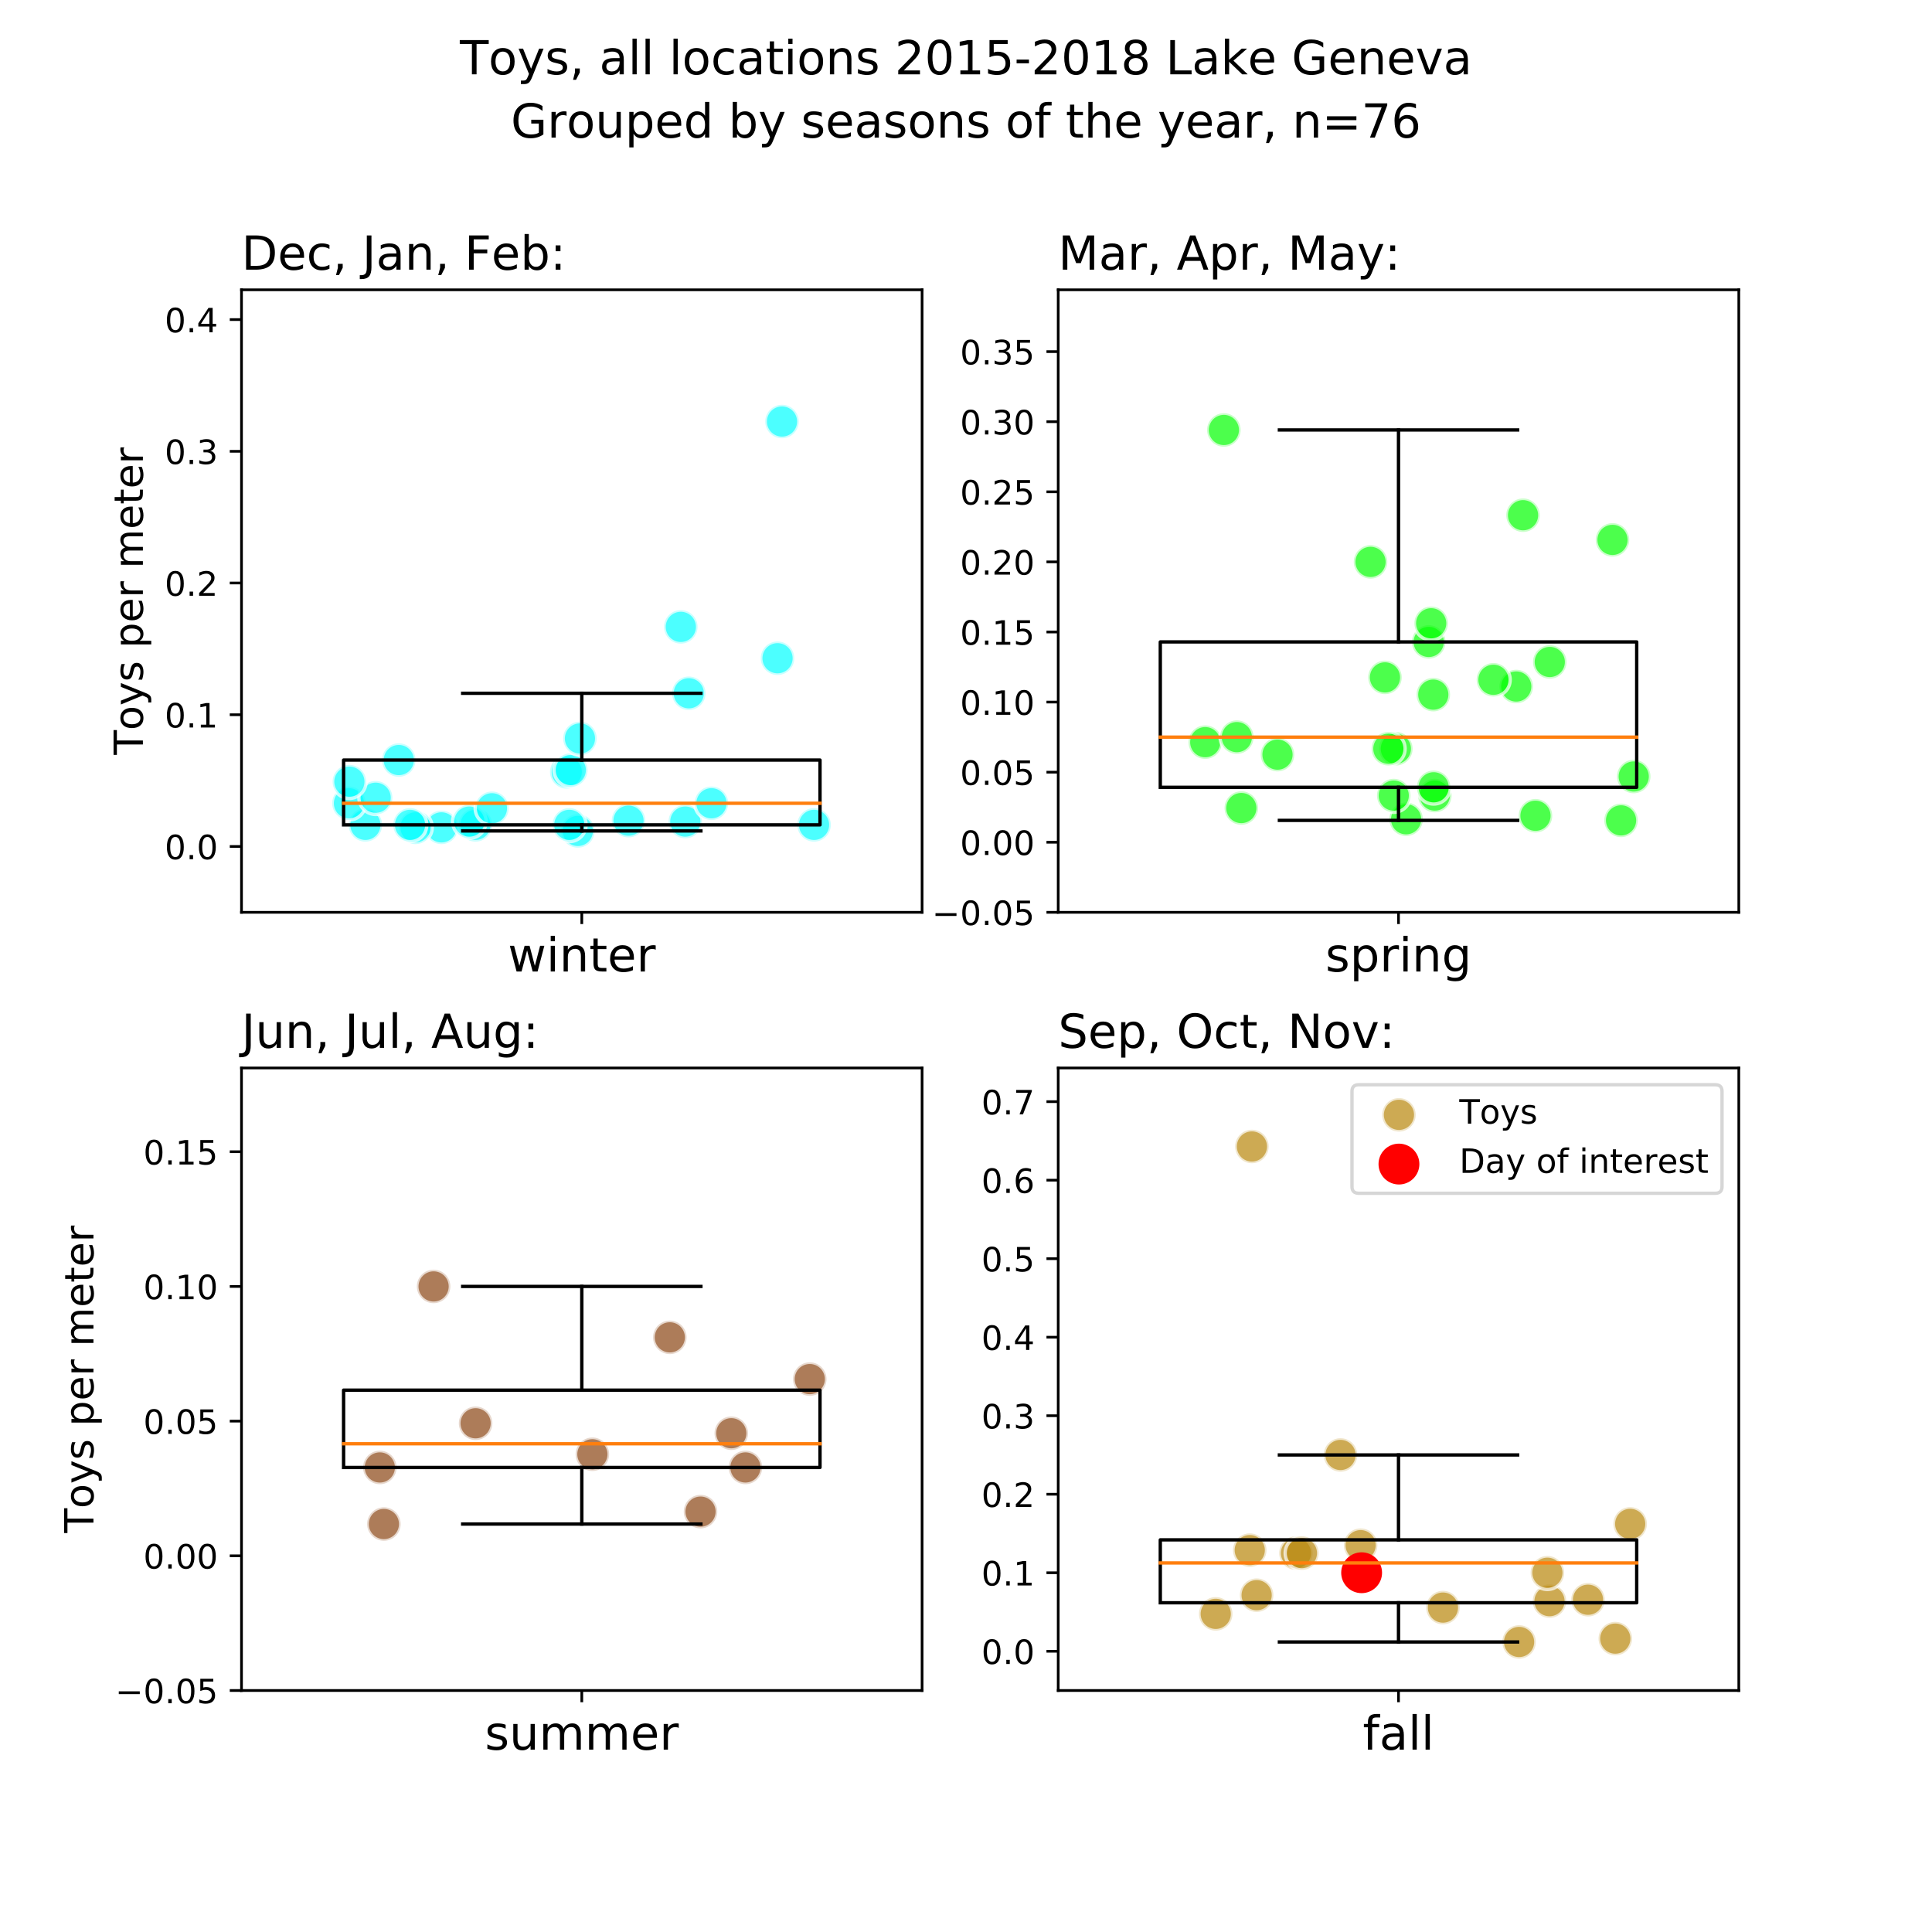 <?xml version="1.0" encoding="utf-8" standalone="no"?>
<!DOCTYPE svg PUBLIC "-//W3C//DTD SVG 1.1//EN"
  "http://www.w3.org/Graphics/SVG/1.1/DTD/svg11.dtd">
<!-- Created with matplotlib (https://matplotlib.org/) -->
<svg height="576pt" version="1.1" viewBox="0 0 576 576" width="576pt" xmlns="http://www.w3.org/2000/svg" xmlns:xlink="http://www.w3.org/1999/xlink">
 <defs>
  <style type="text/css">
*{stroke-linecap:butt;stroke-linejoin:round;}
  </style>
 </defs>
 <g id="figure_1">
  <g id="patch_1">
   <path d="M 0 576 
L 576 576 
L 576 0 
L 0 0 
z
" style="fill:#ffffff;"/>
  </g>
  <g id="axes_1">
   <g id="patch_2">
    <path d="M 72 272 
L 274.909 272 
L 274.909 86.4 
L 72 86.4 
z
" style="fill:#ffffff;"/>
   </g>
   <g id="PathCollection_1">
    <defs>
     <path d="M 0 5 
C 1.326 5 2.598 4.473 3.536 3.536 
C 4.473 2.598 5 1.326 5 0 
C 5 -1.326 4.473 -2.598 3.536 -3.536 
C 2.598 -4.473 1.326 -5 0 -5 
C -1.326 -5 -2.598 -4.473 -3.536 -3.536 
C -4.473 -2.598 -5 -1.326 -5 0 
C -5 1.326 -4.473 2.598 -3.536 3.536 
C -2.598 4.473 -1.326 5 0 5 
z
" id="m9e69bc7b9b" style="stroke:#ffffff;stroke-opacity:0.7;"/>
    </defs>
    <g clip-path="url(#p4c3743214b)">
     <use style="fill:#00ffff;fill-opacity:0.7;stroke:#ffffff;stroke-opacity:0.7;" x="172.28" xlink:href="#m9e69bc7b9b" y="247.73"/>
     <use style="fill:#00ffff;fill-opacity:0.7;stroke:#ffffff;stroke-opacity:0.7;" x="131.611" xlink:href="#m9e69bc7b9b" y="246.669"/>
     <use style="fill:#00ffff;fill-opacity:0.7;stroke:#ffffff;stroke-opacity:0.7;" x="123.877" xlink:href="#m9e69bc7b9b" y="246.669"/>
     <use style="fill:#00ffff;fill-opacity:0.7;stroke:#ffffff;stroke-opacity:0.7;" x="169.736" xlink:href="#m9e69bc7b9b" y="245.923"/>
     <use style="fill:#00ffff;fill-opacity:0.7;stroke:#ffffff;stroke-opacity:0.7;" x="141.763" xlink:href="#m9e69bc7b9b" y="245.923"/>
     <use style="fill:#00ffff;fill-opacity:0.7;stroke:#ffffff;stroke-opacity:0.7;" x="242.703" xlink:href="#m9e69bc7b9b" y="245.923"/>
     <use style="fill:#00ffff;fill-opacity:0.7;stroke:#ffffff;stroke-opacity:0.7;" x="122.251" xlink:href="#m9e69bc7b9b" y="245.923"/>
     <use style="fill:#00ffff;fill-opacity:0.7;stroke:#ffffff;stroke-opacity:0.7;" x="108.941" xlink:href="#m9e69bc7b9b" y="245.923"/>
     <use style="fill:#00ffff;fill-opacity:0.7;stroke:#ffffff;stroke-opacity:0.7;" x="139.924" xlink:href="#m9e69bc7b9b" y="244.942"/>
     <use style="fill:#00ffff;fill-opacity:0.7;stroke:#ffffff;stroke-opacity:0.7;" x="204.314" xlink:href="#m9e69bc7b9b" y="244.942"/>
     <use style="fill:#00ffff;fill-opacity:0.7;stroke:#ffffff;stroke-opacity:0.7;" x="187.381" xlink:href="#m9e69bc7b9b" y="244.667"/>
     <use style="fill:#00ffff;fill-opacity:0.7;stroke:#ffffff;stroke-opacity:0.7;" x="146.663" xlink:href="#m9e69bc7b9b" y="240.975"/>
     <use style="fill:#00ffff;fill-opacity:0.7;stroke:#ffffff;stroke-opacity:0.7;" x="212.114" xlink:href="#m9e69bc7b9b" y="239.483"/>
     <use style="fill:#00ffff;fill-opacity:0.7;stroke:#ffffff;stroke-opacity:0.7;" x="104.036" xlink:href="#m9e69bc7b9b" y="239.483"/>
     <use style="fill:#00ffff;fill-opacity:0.7;stroke:#ffffff;stroke-opacity:0.7;" x="111.997" xlink:href="#m9e69bc7b9b" y="237.833"/>
     <use style="fill:#00ffff;fill-opacity:0.7;stroke:#ffffff;stroke-opacity:0.7;" x="104.16" xlink:href="#m9e69bc7b9b" y="233.042"/>
     <use style="fill:#00ffff;fill-opacity:0.7;stroke:#ffffff;stroke-opacity:0.7;" x="168.972" xlink:href="#m9e69bc7b9b" y="230.136"/>
     <use style="fill:#00ffff;fill-opacity:0.7;stroke:#ffffff;stroke-opacity:0.7;" x="170.18" xlink:href="#m9e69bc7b9b" y="229.586"/>
     <use style="fill:#00ffff;fill-opacity:0.7;stroke:#ffffff;stroke-opacity:0.7;" x="118.895" xlink:href="#m9e69bc7b9b" y="226.601"/>
     <use style="fill:#00ffff;fill-opacity:0.7;stroke:#ffffff;stroke-opacity:0.7;" x="172.903" xlink:href="#m9e69bc7b9b" y="220.161"/>
     <use style="fill:#00ffff;fill-opacity:0.7;stroke:#ffffff;stroke-opacity:0.7;" x="205.358" xlink:href="#m9e69bc7b9b" y="206.69"/>
     <use style="fill:#00ffff;fill-opacity:0.7;stroke:#ffffff;stroke-opacity:0.7;" x="231.812" xlink:href="#m9e69bc7b9b" y="196.244"/>
     <use style="fill:#00ffff;fill-opacity:0.7;stroke:#ffffff;stroke-opacity:0.7;" x="202.979" xlink:href="#m9e69bc7b9b" y="186.897"/>
     <use style="fill:#00ffff;fill-opacity:0.7;stroke:#ffffff;stroke-opacity:0.7;" x="233.146" xlink:href="#m9e69bc7b9b" y="125.672"/>
     <use style="fill:#00ffff;fill-opacity:0.7;stroke:#ffffff;stroke-opacity:0.7;" x="225.399" xlink:href="#m9e69bc7b9b" y="-1"/>
    </g>
   </g>
   <g id="matplotlib.axis_1">
    <g id="xtick_1">
     <g id="line2d_1">
      <defs>
       <path d="M 0 0 
L 0 3.5 
" id="me038e3edf4" style="stroke:#000000;stroke-width:0.8;"/>
      </defs>
      <g>
       <use style="stroke:#000000;stroke-width:0.8;" x="173.455" xlink:href="#me038e3edf4" y="272"/>
      </g>
     </g>
     <g id="text_1">
      <!-- winter -->
      <defs>
       <path d="M 4.203 54.688 
L 13.188 54.688 
L 24.422 12.016 
L 35.594 54.688 
L 46.188 54.688 
L 57.422 12.016 
L 68.609 54.688 
L 77.594 54.688 
L 63.281 0 
L 52.688 0 
L 40.922 44.828 
L 29.109 0 
L 18.5 0 
z
" id="DejaVuSans-119"/>
       <path d="M 9.422 54.688 
L 18.406 54.688 
L 18.406 0 
L 9.422 0 
z
M 9.422 75.984 
L 18.406 75.984 
L 18.406 64.594 
L 9.422 64.594 
z
" id="DejaVuSans-105"/>
       <path d="M 54.891 33.016 
L 54.891 0 
L 45.906 0 
L 45.906 32.719 
Q 45.906 40.484 42.875 44.328 
Q 39.844 48.188 33.797 48.188 
Q 26.516 48.188 22.312 43.547 
Q 18.109 38.922 18.109 30.906 
L 18.109 0 
L 9.078 0 
L 9.078 54.688 
L 18.109 54.688 
L 18.109 46.188 
Q 21.344 51.125 25.703 53.562 
Q 30.078 56 35.797 56 
Q 45.219 56 50.047 50.172 
Q 54.891 44.344 54.891 33.016 
z
" id="DejaVuSans-110"/>
       <path d="M 18.312 70.219 
L 18.312 54.688 
L 36.812 54.688 
L 36.812 47.703 
L 18.312 47.703 
L 18.312 18.016 
Q 18.312 11.328 20.141 9.422 
Q 21.969 7.516 27.594 7.516 
L 36.812 7.516 
L 36.812 0 
L 27.594 0 
Q 17.188 0 13.234 3.875 
Q 9.281 7.766 9.281 18.016 
L 9.281 47.703 
L 2.688 47.703 
L 2.688 54.688 
L 9.281 54.688 
L 9.281 70.219 
z
" id="DejaVuSans-116"/>
       <path d="M 56.203 29.594 
L 56.203 25.203 
L 14.891 25.203 
Q 15.484 15.922 20.484 11.062 
Q 25.484 6.203 34.422 6.203 
Q 39.594 6.203 44.453 7.469 
Q 49.312 8.734 54.109 11.281 
L 54.109 2.781 
Q 49.266 0.734 44.188 -0.344 
Q 39.109 -1.422 33.891 -1.422 
Q 20.797 -1.422 13.156 6.188 
Q 5.516 13.812 5.516 26.812 
Q 5.516 40.234 12.766 48.109 
Q 20.016 56 32.328 56 
Q 43.359 56 49.781 48.891 
Q 56.203 41.797 56.203 29.594 
z
M 47.219 32.234 
Q 47.125 39.594 43.094 43.984 
Q 39.062 48.391 32.422 48.391 
Q 24.906 48.391 20.391 44.141 
Q 15.875 39.891 15.188 32.172 
z
" id="DejaVuSans-101"/>
       <path d="M 41.109 46.297 
Q 39.594 47.172 37.812 47.578 
Q 36.031 48 33.891 48 
Q 26.266 48 22.188 43.047 
Q 18.109 38.094 18.109 28.812 
L 18.109 0 
L 9.078 0 
L 9.078 54.688 
L 18.109 54.688 
L 18.109 46.188 
Q 20.953 51.172 25.484 53.578 
Q 30.031 56 36.531 56 
Q 37.453 56 38.578 55.875 
Q 39.703 55.766 41.062 55.516 
z
" id="DejaVuSans-114"/>
      </defs>
      <g transform="translate(151.42 289.638)scale(0.14 -0.14)">
       <use xlink:href="#DejaVuSans-119"/>
       <use x="81.787" xlink:href="#DejaVuSans-105"/>
       <use x="109.57" xlink:href="#DejaVuSans-110"/>
       <use x="172.949" xlink:href="#DejaVuSans-116"/>
       <use x="212.158" xlink:href="#DejaVuSans-101"/>
       <use x="273.682" xlink:href="#DejaVuSans-114"/>
      </g>
     </g>
    </g>
   </g>
   <g id="matplotlib.axis_2">
    <g id="ytick_1">
     <g id="line2d_2">
      <defs>
       <path d="M 0 0 
L -3.5 0 
" id="m34aacf6f74" style="stroke:#000000;stroke-width:0.8;"/>
      </defs>
      <g>
       <use style="stroke:#000000;stroke-width:0.8;" x="72" xlink:href="#m34aacf6f74" y="252.364"/>
      </g>
     </g>
     <g id="text_2">
      <!-- 0.0 -->
      <defs>
       <path d="M 31.781 66.406 
Q 24.172 66.406 20.328 58.906 
Q 16.5 51.422 16.5 36.375 
Q 16.5 21.391 20.328 13.891 
Q 24.172 6.391 31.781 6.391 
Q 39.453 6.391 43.281 13.891 
Q 47.125 21.391 47.125 36.375 
Q 47.125 51.422 43.281 58.906 
Q 39.453 66.406 31.781 66.406 
z
M 31.781 74.219 
Q 44.047 74.219 50.516 64.516 
Q 56.984 54.828 56.984 36.375 
Q 56.984 17.969 50.516 8.266 
Q 44.047 -1.422 31.781 -1.422 
Q 19.531 -1.422 13.062 8.266 
Q 6.594 17.969 6.594 36.375 
Q 6.594 54.828 13.062 64.516 
Q 19.531 74.219 31.781 74.219 
z
" id="DejaVuSans-48"/>
       <path d="M 10.688 12.406 
L 21 12.406 
L 21 0 
L 10.688 0 
z
" id="DejaVuSans-46"/>
      </defs>
      <g transform="translate(49.097 256.163)scale(0.1 -0.1)">
       <use xlink:href="#DejaVuSans-48"/>
       <use x="63.623" xlink:href="#DejaVuSans-46"/>
       <use x="95.41" xlink:href="#DejaVuSans-48"/>
      </g>
     </g>
    </g>
    <g id="ytick_2">
     <g id="line2d_3">
      <g>
       <use style="stroke:#000000;stroke-width:0.8;" x="72" xlink:href="#m34aacf6f74" y="213.092"/>
      </g>
     </g>
     <g id="text_3">
      <!-- 0.1 -->
      <defs>
       <path d="M 12.406 8.297 
L 28.516 8.297 
L 28.516 63.922 
L 10.984 60.406 
L 10.984 69.391 
L 28.422 72.906 
L 38.281 72.906 
L 38.281 8.297 
L 54.391 8.297 
L 54.391 0 
L 12.406 0 
z
" id="DejaVuSans-49"/>
      </defs>
      <g transform="translate(49.097 216.891)scale(0.1 -0.1)">
       <use xlink:href="#DejaVuSans-48"/>
       <use x="63.623" xlink:href="#DejaVuSans-46"/>
       <use x="95.41" xlink:href="#DejaVuSans-49"/>
      </g>
     </g>
    </g>
    <g id="ytick_3">
     <g id="line2d_4">
      <g>
       <use style="stroke:#000000;stroke-width:0.8;" x="72" xlink:href="#m34aacf6f74" y="173.82"/>
      </g>
     </g>
     <g id="text_4">
      <!-- 0.2 -->
      <defs>
       <path d="M 19.188 8.297 
L 53.609 8.297 
L 53.609 0 
L 7.328 0 
L 7.328 8.297 
Q 12.938 14.109 22.625 23.891 
Q 32.328 33.688 34.812 36.531 
Q 39.547 41.844 41.422 45.531 
Q 43.312 49.219 43.312 52.781 
Q 43.312 58.594 39.234 62.25 
Q 35.156 65.922 28.609 65.922 
Q 23.969 65.922 18.812 64.312 
Q 13.672 62.703 7.812 59.422 
L 7.812 69.391 
Q 13.766 71.781 18.938 73 
Q 24.125 74.219 28.422 74.219 
Q 39.75 74.219 46.484 68.547 
Q 53.219 62.891 53.219 53.422 
Q 53.219 48.922 51.531 44.891 
Q 49.859 40.875 45.406 35.406 
Q 44.188 33.984 37.641 27.219 
Q 31.109 20.453 19.188 8.297 
z
" id="DejaVuSans-50"/>
      </defs>
      <g transform="translate(49.097 177.619)scale(0.1 -0.1)">
       <use xlink:href="#DejaVuSans-48"/>
       <use x="63.623" xlink:href="#DejaVuSans-46"/>
       <use x="95.41" xlink:href="#DejaVuSans-50"/>
      </g>
     </g>
    </g>
    <g id="ytick_4">
     <g id="line2d_5">
      <g>
       <use style="stroke:#000000;stroke-width:0.8;" x="72" xlink:href="#m34aacf6f74" y="134.548"/>
      </g>
     </g>
     <g id="text_5">
      <!-- 0.3 -->
      <defs>
       <path d="M 40.578 39.312 
Q 47.656 37.797 51.625 33 
Q 55.609 28.219 55.609 21.188 
Q 55.609 10.406 48.188 4.484 
Q 40.766 -1.422 27.094 -1.422 
Q 22.516 -1.422 17.656 -0.516 
Q 12.797 0.391 7.625 2.203 
L 7.625 11.719 
Q 11.719 9.328 16.594 8.109 
Q 21.484 6.891 26.812 6.891 
Q 36.078 6.891 40.938 10.547 
Q 45.797 14.203 45.797 21.188 
Q 45.797 27.641 41.281 31.266 
Q 36.766 34.906 28.719 34.906 
L 20.219 34.906 
L 20.219 43.016 
L 29.109 43.016 
Q 36.375 43.016 40.234 45.922 
Q 44.094 48.828 44.094 54.297 
Q 44.094 59.906 40.109 62.906 
Q 36.141 65.922 28.719 65.922 
Q 24.656 65.922 20.016 65.031 
Q 15.375 64.156 9.812 62.312 
L 9.812 71.094 
Q 15.438 72.656 20.344 73.438 
Q 25.25 74.219 29.594 74.219 
Q 40.828 74.219 47.359 69.109 
Q 53.906 64.016 53.906 55.328 
Q 53.906 49.266 50.438 45.094 
Q 46.969 40.922 40.578 39.312 
z
" id="DejaVuSans-51"/>
      </defs>
      <g transform="translate(49.097 138.347)scale(0.1 -0.1)">
       <use xlink:href="#DejaVuSans-48"/>
       <use x="63.623" xlink:href="#DejaVuSans-46"/>
       <use x="95.41" xlink:href="#DejaVuSans-51"/>
      </g>
     </g>
    </g>
    <g id="ytick_5">
     <g id="line2d_6">
      <g>
       <use style="stroke:#000000;stroke-width:0.8;" x="72" xlink:href="#m34aacf6f74" y="95.275"/>
      </g>
     </g>
     <g id="text_6">
      <!-- 0.4 -->
      <defs>
       <path d="M 37.797 64.312 
L 12.891 25.391 
L 37.797 25.391 
z
M 35.203 72.906 
L 47.609 72.906 
L 47.609 25.391 
L 58.016 25.391 
L 58.016 17.188 
L 47.609 17.188 
L 47.609 0 
L 37.797 0 
L 37.797 17.188 
L 4.891 17.188 
L 4.891 26.703 
z
" id="DejaVuSans-52"/>
      </defs>
      <g transform="translate(49.097 99.075)scale(0.1 -0.1)">
       <use xlink:href="#DejaVuSans-48"/>
       <use x="63.623" xlink:href="#DejaVuSans-46"/>
       <use x="95.41" xlink:href="#DejaVuSans-52"/>
      </g>
     </g>
    </g>
    <g id="text_7">
     <!-- Toys per meter -->
     <defs>
      <path d="M -0.297 72.906 
L 61.375 72.906 
L 61.375 64.594 
L 35.5 64.594 
L 35.5 0 
L 25.594 0 
L 25.594 64.594 
L -0.297 64.594 
z
" id="DejaVuSans-84"/>
      <path d="M 30.609 48.391 
Q 23.391 48.391 19.188 42.75 
Q 14.984 37.109 14.984 27.297 
Q 14.984 17.484 19.156 11.844 
Q 23.344 6.203 30.609 6.203 
Q 37.797 6.203 41.984 11.859 
Q 46.188 17.531 46.188 27.297 
Q 46.188 37.016 41.984 42.703 
Q 37.797 48.391 30.609 48.391 
z
M 30.609 56 
Q 42.328 56 49.016 48.375 
Q 55.719 40.766 55.719 27.297 
Q 55.719 13.875 49.016 6.219 
Q 42.328 -1.422 30.609 -1.422 
Q 18.844 -1.422 12.172 6.219 
Q 5.516 13.875 5.516 27.297 
Q 5.516 40.766 12.172 48.375 
Q 18.844 56 30.609 56 
z
" id="DejaVuSans-111"/>
      <path d="M 32.172 -5.078 
Q 28.375 -14.844 24.75 -17.812 
Q 21.141 -20.797 15.094 -20.797 
L 7.906 -20.797 
L 7.906 -13.281 
L 13.188 -13.281 
Q 16.891 -13.281 18.938 -11.516 
Q 21 -9.766 23.484 -3.219 
L 25.094 0.875 
L 2.984 54.688 
L 12.5 54.688 
L 29.594 11.922 
L 46.688 54.688 
L 56.203 54.688 
z
" id="DejaVuSans-121"/>
      <path d="M 44.281 53.078 
L 44.281 44.578 
Q 40.484 46.531 36.375 47.5 
Q 32.281 48.484 27.875 48.484 
Q 21.188 48.484 17.844 46.438 
Q 14.5 44.391 14.5 40.281 
Q 14.5 37.156 16.891 35.375 
Q 19.281 33.594 26.516 31.984 
L 29.594 31.297 
Q 39.156 29.25 43.188 25.516 
Q 47.219 21.781 47.219 15.094 
Q 47.219 7.469 41.188 3.016 
Q 35.156 -1.422 24.609 -1.422 
Q 20.219 -1.422 15.453 -0.562 
Q 10.688 0.297 5.422 2 
L 5.422 11.281 
Q 10.406 8.688 15.234 7.391 
Q 20.062 6.109 24.812 6.109 
Q 31.156 6.109 34.562 8.281 
Q 37.984 10.453 37.984 14.406 
Q 37.984 18.062 35.516 20.016 
Q 33.062 21.969 24.703 23.781 
L 21.578 24.516 
Q 13.234 26.266 9.516 29.906 
Q 5.812 33.547 5.812 39.891 
Q 5.812 47.609 11.281 51.797 
Q 16.75 56 26.812 56 
Q 31.781 56 36.172 55.266 
Q 40.578 54.547 44.281 53.078 
z
" id="DejaVuSans-115"/>
      <path id="DejaVuSans-32"/>
      <path d="M 18.109 8.203 
L 18.109 -20.797 
L 9.078 -20.797 
L 9.078 54.688 
L 18.109 54.688 
L 18.109 46.391 
Q 20.953 51.266 25.266 53.625 
Q 29.594 56 35.594 56 
Q 45.562 56 51.781 48.094 
Q 58.016 40.188 58.016 27.297 
Q 58.016 14.406 51.781 6.484 
Q 45.562 -1.422 35.594 -1.422 
Q 29.594 -1.422 25.266 0.953 
Q 20.953 3.328 18.109 8.203 
z
M 48.688 27.297 
Q 48.688 37.203 44.609 42.844 
Q 40.531 48.484 33.406 48.484 
Q 26.266 48.484 22.188 42.844 
Q 18.109 37.203 18.109 27.297 
Q 18.109 17.391 22.188 11.75 
Q 26.266 6.109 33.406 6.109 
Q 40.531 6.109 44.609 11.75 
Q 48.688 17.391 48.688 27.297 
z
" id="DejaVuSans-112"/>
      <path d="M 52 44.188 
Q 55.375 50.25 60.062 53.125 
Q 64.75 56 71.094 56 
Q 79.641 56 84.281 50.016 
Q 88.922 44.047 88.922 33.016 
L 88.922 0 
L 79.891 0 
L 79.891 32.719 
Q 79.891 40.578 77.094 44.375 
Q 74.312 48.188 68.609 48.188 
Q 61.625 48.188 57.562 43.547 
Q 53.516 38.922 53.516 30.906 
L 53.516 0 
L 44.484 0 
L 44.484 32.719 
Q 44.484 40.625 41.703 44.406 
Q 38.922 48.188 33.109 48.188 
Q 26.219 48.188 22.156 43.531 
Q 18.109 38.875 18.109 30.906 
L 18.109 0 
L 9.078 0 
L 9.078 54.688 
L 18.109 54.688 
L 18.109 46.188 
Q 21.188 51.219 25.484 53.609 
Q 29.781 56 35.688 56 
Q 41.656 56 45.828 52.969 
Q 50 49.953 52 44.188 
z
" id="DejaVuSans-109"/>
     </defs>
     <g transform="translate(42.601 225.025)rotate(-90)scale(0.12 -0.12)">
      <use xlink:href="#DejaVuSans-84"/>
      <use x="60.818" xlink:href="#DejaVuSans-111"/>
      <use x="122" xlink:href="#DejaVuSans-121"/>
      <use x="181.18" xlink:href="#DejaVuSans-115"/>
      <use x="233.279" xlink:href="#DejaVuSans-32"/>
      <use x="265.066" xlink:href="#DejaVuSans-112"/>
      <use x="328.543" xlink:href="#DejaVuSans-101"/>
      <use x="390.066" xlink:href="#DejaVuSans-114"/>
      <use x="431.18" xlink:href="#DejaVuSans-32"/>
      <use x="462.967" xlink:href="#DejaVuSans-109"/>
      <use x="560.379" xlink:href="#DejaVuSans-101"/>
      <use x="621.902" xlink:href="#DejaVuSans-116"/>
      <use x="661.111" xlink:href="#DejaVuSans-101"/>
      <use x="722.635" xlink:href="#DejaVuSans-114"/>
     </g>
    </g>
   </g>
   <g id="line2d_7">
    <path clip-path="url(#p4c3743214b)" d="M 102.436 245.923 
L 244.473 245.923 
L 244.473 226.601 
L 102.436 226.601 
L 102.436 245.923 
" style="fill:none;stroke:#000000;stroke-linecap:square;"/>
   </g>
   <g id="line2d_8">
    <path clip-path="url(#p4c3743214b)" d="M 173.455 245.923 
L 173.455 247.73 
" style="fill:none;stroke:#000000;stroke-linecap:square;"/>
   </g>
   <g id="line2d_9">
    <path clip-path="url(#p4c3743214b)" d="M 173.455 226.601 
L 173.455 206.69 
" style="fill:none;stroke:#000000;stroke-linecap:square;"/>
   </g>
   <g id="line2d_10">
    <path clip-path="url(#p4c3743214b)" d="M 137.945 247.73 
L 208.964 247.73 
" style="fill:none;stroke:#000000;stroke-linecap:square;"/>
   </g>
   <g id="line2d_11">
    <path clip-path="url(#p4c3743214b)" d="M 137.945 206.69 
L 208.964 206.69 
" style="fill:none;stroke:#000000;stroke-linecap:square;"/>
   </g>
   <g id="line2d_12">
    <path clip-path="url(#p4c3743214b)" d="M 102.436 239.483 
L 244.473 239.483 
" style="fill:none;stroke:#ff7f0e;stroke-linecap:square;"/>
   </g>
   <g id="patch_3">
    <path d="M 72 272 
L 72 86.4 
" style="fill:none;stroke:#000000;stroke-linecap:square;stroke-linejoin:miter;stroke-width:0.8;"/>
   </g>
   <g id="patch_4">
    <path d="M 274.909 272 
L 274.909 86.4 
" style="fill:none;stroke:#000000;stroke-linecap:square;stroke-linejoin:miter;stroke-width:0.8;"/>
   </g>
   <g id="patch_5">
    <path d="M 72 272 
L 274.909 272 
" style="fill:none;stroke:#000000;stroke-linecap:square;stroke-linejoin:miter;stroke-width:0.8;"/>
   </g>
   <g id="patch_6">
    <path d="M 72 86.4 
L 274.909 86.4 
" style="fill:none;stroke:#000000;stroke-linecap:square;stroke-linejoin:miter;stroke-width:0.8;"/>
   </g>
   <g id="text_8">
    <!-- Dec, Jan, Feb: -->
    <defs>
     <path d="M 19.672 64.797 
L 19.672 8.109 
L 31.594 8.109 
Q 46.688 8.109 53.688 14.938 
Q 60.688 21.781 60.688 36.531 
Q 60.688 51.172 53.688 57.984 
Q 46.688 64.797 31.594 64.797 
z
M 9.812 72.906 
L 30.078 72.906 
Q 51.266 72.906 61.172 64.094 
Q 71.094 55.281 71.094 36.531 
Q 71.094 17.672 61.125 8.828 
Q 51.172 0 30.078 0 
L 9.812 0 
z
" id="DejaVuSans-68"/>
     <path d="M 48.781 52.594 
L 48.781 44.188 
Q 44.969 46.297 41.141 47.344 
Q 37.312 48.391 33.406 48.391 
Q 24.656 48.391 19.812 42.844 
Q 14.984 37.312 14.984 27.297 
Q 14.984 17.281 19.812 11.734 
Q 24.656 6.203 33.406 6.203 
Q 37.312 6.203 41.141 7.25 
Q 44.969 8.297 48.781 10.406 
L 48.781 2.094 
Q 45.016 0.344 40.984 -0.531 
Q 36.969 -1.422 32.422 -1.422 
Q 20.062 -1.422 12.781 6.344 
Q 5.516 14.109 5.516 27.297 
Q 5.516 40.672 12.859 48.328 
Q 20.219 56 33.016 56 
Q 37.156 56 41.109 55.141 
Q 45.062 54.297 48.781 52.594 
z
" id="DejaVuSans-99"/>
     <path d="M 11.719 12.406 
L 22.016 12.406 
L 22.016 4 
L 14.016 -11.625 
L 7.719 -11.625 
L 11.719 4 
z
" id="DejaVuSans-44"/>
     <path d="M 9.812 72.906 
L 19.672 72.906 
L 19.672 5.078 
Q 19.672 -8.109 14.672 -14.062 
Q 9.672 -20.016 -1.422 -20.016 
L -5.172 -20.016 
L -5.172 -11.719 
L -2.094 -11.719 
Q 4.438 -11.719 7.125 -8.047 
Q 9.812 -4.391 9.812 5.078 
z
" id="DejaVuSans-74"/>
     <path d="M 34.281 27.484 
Q 23.391 27.484 19.188 25 
Q 14.984 22.516 14.984 16.5 
Q 14.984 11.719 18.141 8.906 
Q 21.297 6.109 26.703 6.109 
Q 34.188 6.109 38.703 11.406 
Q 43.219 16.703 43.219 25.484 
L 43.219 27.484 
z
M 52.203 31.203 
L 52.203 0 
L 43.219 0 
L 43.219 8.297 
Q 40.141 3.328 35.547 0.953 
Q 30.953 -1.422 24.312 -1.422 
Q 15.922 -1.422 10.953 3.297 
Q 6 8.016 6 15.922 
Q 6 25.141 12.172 29.828 
Q 18.359 34.516 30.609 34.516 
L 43.219 34.516 
L 43.219 35.406 
Q 43.219 41.609 39.141 45 
Q 35.062 48.391 27.688 48.391 
Q 23 48.391 18.547 47.266 
Q 14.109 46.141 10.016 43.891 
L 10.016 52.203 
Q 14.938 54.109 19.578 55.047 
Q 24.219 56 28.609 56 
Q 40.484 56 46.344 49.844 
Q 52.203 43.703 52.203 31.203 
z
" id="DejaVuSans-97"/>
     <path d="M 9.812 72.906 
L 51.703 72.906 
L 51.703 64.594 
L 19.672 64.594 
L 19.672 43.109 
L 48.578 43.109 
L 48.578 34.812 
L 19.672 34.812 
L 19.672 0 
L 9.812 0 
z
" id="DejaVuSans-70"/>
     <path d="M 48.688 27.297 
Q 48.688 37.203 44.609 42.844 
Q 40.531 48.484 33.406 48.484 
Q 26.266 48.484 22.188 42.844 
Q 18.109 37.203 18.109 27.297 
Q 18.109 17.391 22.188 11.75 
Q 26.266 6.109 33.406 6.109 
Q 40.531 6.109 44.609 11.75 
Q 48.688 17.391 48.688 27.297 
z
M 18.109 46.391 
Q 20.953 51.266 25.266 53.625 
Q 29.594 56 35.594 56 
Q 45.562 56 51.781 48.094 
Q 58.016 40.188 58.016 27.297 
Q 58.016 14.406 51.781 6.484 
Q 45.562 -1.422 35.594 -1.422 
Q 29.594 -1.422 25.266 0.953 
Q 20.953 3.328 18.109 8.203 
L 18.109 0 
L 9.078 0 
L 9.078 75.984 
L 18.109 75.984 
z
" id="DejaVuSans-98"/>
     <path d="M 11.719 12.406 
L 22.016 12.406 
L 22.016 0 
L 11.719 0 
z
M 11.719 51.703 
L 22.016 51.703 
L 22.016 39.312 
L 11.719 39.312 
z
" id="DejaVuSans-58"/>
    </defs>
    <g transform="translate(72 80.4)scale(0.14 -0.14)">
     <use xlink:href="#DejaVuSans-68"/>
     <use x="77.002" xlink:href="#DejaVuSans-101"/>
     <use x="138.525" xlink:href="#DejaVuSans-99"/>
     <use x="193.506" xlink:href="#DejaVuSans-44"/>
     <use x="225.293" xlink:href="#DejaVuSans-32"/>
     <use x="257.08" xlink:href="#DejaVuSans-74"/>
     <use x="286.572" xlink:href="#DejaVuSans-97"/>
     <use x="347.852" xlink:href="#DejaVuSans-110"/>
     <use x="411.23" xlink:href="#DejaVuSans-44"/>
     <use x="443.018" xlink:href="#DejaVuSans-32"/>
     <use x="474.805" xlink:href="#DejaVuSans-70"/>
     <use x="532.246" xlink:href="#DejaVuSans-101"/>
     <use x="593.77" xlink:href="#DejaVuSans-98"/>
     <use x="657.246" xlink:href="#DejaVuSans-58"/>
    </g>
   </g>
  </g>
  <g id="axes_2">
   <g id="patch_7">
    <path d="M 315.491 272 
L 518.4 272 
L 518.4 86.4 
L 315.491 86.4 
z
" style="fill:#ffffff;"/>
   </g>
   <g id="PathCollection_2">
    <defs>
     <path d="M 0 5 
C 1.326 5 2.598 4.473 3.536 3.536 
C 4.473 2.598 5 1.326 5 0 
C 5 -1.326 4.473 -2.598 3.536 -3.536 
C 2.598 -4.473 1.326 -5 0 -5 
C -1.326 -5 -2.598 -4.473 -3.536 -3.536 
C -4.473 -2.598 -5 -1.326 -5 0 
C -5 1.326 -4.473 2.598 -3.536 3.536 
C -2.598 4.473 -1.326 5 0 5 
z
" id="mb9eaa8f8f2" style="stroke:#ffffff;stroke-opacity:0.7;"/>
    </defs>
    <g clip-path="url(#p24fe63e4c1)">
     <use style="fill:#00ff00;fill-opacity:0.7;stroke:#ffffff;stroke-opacity:0.7;" x="483.293" xlink:href="#mb9eaa8f8f2" y="244.584"/>
     <use style="fill:#00ff00;fill-opacity:0.7;stroke:#ffffff;stroke-opacity:0.7;" x="419.215" xlink:href="#mb9eaa8f8f2" y="244.25"/>
     <use style="fill:#00ff00;fill-opacity:0.7;stroke:#ffffff;stroke-opacity:0.7;" x="457.784" xlink:href="#mb9eaa8f8f2" y="243.205"/>
     <use style="fill:#00ff00;fill-opacity:0.7;stroke:#ffffff;stroke-opacity:0.7;" x="370.086" xlink:href="#mb9eaa8f8f2" y="240.906"/>
     <use style="fill:#00ff00;fill-opacity:0.7;stroke:#ffffff;stroke-opacity:0.7;" x="427.773" xlink:href="#mb9eaa8f8f2" y="237.187"/>
     <use style="fill:#00ff00;fill-opacity:0.7;stroke:#ffffff;stroke-opacity:0.7;" x="415.528" xlink:href="#mb9eaa8f8f2" y="237.187"/>
     <use style="fill:#00ff00;fill-opacity:0.7;stroke:#ffffff;stroke-opacity:0.7;" x="427.421" xlink:href="#mb9eaa8f8f2" y="234.721"/>
     <use style="fill:#00ff00;fill-opacity:0.7;stroke:#ffffff;stroke-opacity:0.7;" x="487.074" xlink:href="#mb9eaa8f8f2" y="231.503"/>
     <use style="fill:#00ff00;fill-opacity:0.7;stroke:#ffffff;stroke-opacity:0.7;" x="380.867" xlink:href="#mb9eaa8f8f2" y="224.984"/>
     <use style="fill:#00ff00;fill-opacity:0.7;stroke:#ffffff;stroke-opacity:0.7;" x="416.155" xlink:href="#mb9eaa8f8f2" y="223.228"/>
     <use style="fill:#00ff00;fill-opacity:0.7;stroke:#ffffff;stroke-opacity:0.7;" x="413.92" xlink:href="#mb9eaa8f8f2" y="223.228"/>
     <use style="fill:#00ff00;fill-opacity:0.7;stroke:#ffffff;stroke-opacity:0.7;" x="359.326" xlink:href="#mb9eaa8f8f2" y="221.264"/>
     <use style="fill:#00ff00;fill-opacity:0.7;stroke:#ffffff;stroke-opacity:0.7;" x="368.748" xlink:href="#mb9eaa8f8f2" y="219.76"/>
     <use style="fill:#00ff00;fill-opacity:0.7;stroke:#ffffff;stroke-opacity:0.7;" x="427.318" xlink:href="#mb9eaa8f8f2" y="207.096"/>
     <use style="fill:#00ff00;fill-opacity:0.7;stroke:#ffffff;stroke-opacity:0.7;" x="452.048" xlink:href="#mb9eaa8f8f2" y="204.672"/>
     <use style="fill:#00ff00;fill-opacity:0.7;stroke:#ffffff;stroke-opacity:0.7;" x="445.249" xlink:href="#mb9eaa8f8f2" y="202.666"/>
     <use style="fill:#00ff00;fill-opacity:0.7;stroke:#ffffff;stroke-opacity:0.7;" x="412.908" xlink:href="#mb9eaa8f8f2" y="201.956"/>
     <use style="fill:#00ff00;fill-opacity:0.7;stroke:#ffffff;stroke-opacity:0.7;" x="462.044" xlink:href="#mb9eaa8f8f2" y="197.359"/>
     <use style="fill:#00ff00;fill-opacity:0.7;stroke:#ffffff;stroke-opacity:0.7;" x="425.949" xlink:href="#mb9eaa8f8f2" y="191.382"/>
     <use style="fill:#00ff00;fill-opacity:0.7;stroke:#ffffff;stroke-opacity:0.7;" x="426.685" xlink:href="#mb9eaa8f8f2" y="185.824"/>
     <use style="fill:#00ff00;fill-opacity:0.7;stroke:#ffffff;stroke-opacity:0.7;" x="408.609" xlink:href="#mb9eaa8f8f2" y="167.519"/>
     <use style="fill:#00ff00;fill-opacity:0.7;stroke:#ffffff;stroke-opacity:0.7;" x="480.746" xlink:href="#mb9eaa8f8f2" y="160.958"/>
     <use style="fill:#00ff00;fill-opacity:0.7;stroke:#ffffff;stroke-opacity:0.7;" x="454.074" xlink:href="#mb9eaa8f8f2" y="153.602"/>
     <use style="fill:#00ff00;fill-opacity:0.7;stroke:#ffffff;stroke-opacity:0.7;" x="364.882" xlink:href="#mb9eaa8f8f2" y="128.192"/>
     <use style="fill:#00ff00;fill-opacity:0.7;stroke:#ffffff;stroke-opacity:0.7;" x="350.112" xlink:href="#mb9eaa8f8f2" y="68.262"/>
    </g>
   </g>
   <g id="matplotlib.axis_3">
    <g id="xtick_2">
     <g id="line2d_13">
      <g>
       <use style="stroke:#000000;stroke-width:0.8;" x="416.945" xlink:href="#me038e3edf4" y="272"/>
      </g>
     </g>
     <g id="text_9">
      <!-- spring -->
      <defs>
       <path d="M 45.406 27.984 
Q 45.406 37.75 41.375 43.109 
Q 37.359 48.484 30.078 48.484 
Q 22.859 48.484 18.828 43.109 
Q 14.797 37.75 14.797 27.984 
Q 14.797 18.266 18.828 12.891 
Q 22.859 7.516 30.078 7.516 
Q 37.359 7.516 41.375 12.891 
Q 45.406 18.266 45.406 27.984 
z
M 54.391 6.781 
Q 54.391 -7.172 48.188 -13.984 
Q 42 -20.797 29.203 -20.797 
Q 24.469 -20.797 20.266 -20.094 
Q 16.062 -19.391 12.109 -17.922 
L 12.109 -9.188 
Q 16.062 -11.328 19.922 -12.344 
Q 23.781 -13.375 27.781 -13.375 
Q 36.625 -13.375 41.016 -8.766 
Q 45.406 -4.156 45.406 5.172 
L 45.406 9.625 
Q 42.625 4.781 38.281 2.391 
Q 33.938 0 27.875 0 
Q 17.828 0 11.672 7.656 
Q 5.516 15.328 5.516 27.984 
Q 5.516 40.672 11.672 48.328 
Q 17.828 56 27.875 56 
Q 33.938 56 38.281 53.609 
Q 42.625 51.219 45.406 46.391 
L 45.406 54.688 
L 54.391 54.688 
z
" id="DejaVuSans-103"/>
      </defs>
      <g transform="translate(395.152 289.638)scale(0.14 -0.14)">
       <use xlink:href="#DejaVuSans-115"/>
       <use x="52.1" xlink:href="#DejaVuSans-112"/>
       <use x="115.576" xlink:href="#DejaVuSans-114"/>
       <use x="156.689" xlink:href="#DejaVuSans-105"/>
       <use x="184.473" xlink:href="#DejaVuSans-110"/>
       <use x="247.852" xlink:href="#DejaVuSans-103"/>
      </g>
     </g>
    </g>
   </g>
   <g id="matplotlib.axis_4">
    <g id="ytick_6">
     <g id="line2d_14">
      <g>
       <use style="stroke:#000000;stroke-width:0.8;" x="315.491" xlink:href="#m34aacf6f74" y="272"/>
      </g>
     </g>
     <g id="text_10">
      <!-- −0.05 -->
      <defs>
       <path d="M 10.594 35.5 
L 73.188 35.5 
L 73.188 27.203 
L 10.594 27.203 
z
" id="DejaVuSans-8722"/>
       <path d="M 10.797 72.906 
L 49.516 72.906 
L 49.516 64.594 
L 19.828 64.594 
L 19.828 46.734 
Q 21.969 47.469 24.109 47.828 
Q 26.266 48.188 28.422 48.188 
Q 40.625 48.188 47.75 41.5 
Q 54.891 34.812 54.891 23.391 
Q 54.891 11.625 47.562 5.094 
Q 40.234 -1.422 26.906 -1.422 
Q 22.312 -1.422 17.547 -0.641 
Q 12.797 0.141 7.719 1.703 
L 7.719 11.625 
Q 12.109 9.234 16.797 8.062 
Q 21.484 6.891 26.703 6.891 
Q 35.156 6.891 40.078 11.328 
Q 45.016 15.766 45.016 23.391 
Q 45.016 31 40.078 35.438 
Q 35.156 39.891 26.703 39.891 
Q 22.75 39.891 18.812 39.016 
Q 14.891 38.141 10.797 36.281 
z
" id="DejaVuSans-53"/>
      </defs>
      <g transform="translate(277.846 275.799)scale(0.1 -0.1)">
       <use xlink:href="#DejaVuSans-8722"/>
       <use x="83.789" xlink:href="#DejaVuSans-48"/>
       <use x="147.412" xlink:href="#DejaVuSans-46"/>
       <use x="179.199" xlink:href="#DejaVuSans-48"/>
       <use x="242.822" xlink:href="#DejaVuSans-53"/>
      </g>
     </g>
    </g>
    <g id="ytick_7">
     <g id="line2d_15">
      <g>
       <use style="stroke:#000000;stroke-width:0.8;" x="315.491" xlink:href="#m34aacf6f74" y="251.104"/>
      </g>
     </g>
     <g id="text_11">
      <!-- 0.00 -->
      <g transform="translate(286.225 254.903)scale(0.1 -0.1)">
       <use xlink:href="#DejaVuSans-48"/>
       <use x="63.623" xlink:href="#DejaVuSans-46"/>
       <use x="95.41" xlink:href="#DejaVuSans-48"/>
       <use x="159.033" xlink:href="#DejaVuSans-48"/>
      </g>
     </g>
    </g>
    <g id="ytick_8">
     <g id="line2d_16">
      <g>
       <use style="stroke:#000000;stroke-width:0.8;" x="315.491" xlink:href="#m34aacf6f74" y="230.208"/>
      </g>
     </g>
     <g id="text_12">
      <!-- 0.05 -->
      <g transform="translate(286.225 234.007)scale(0.1 -0.1)">
       <use xlink:href="#DejaVuSans-48"/>
       <use x="63.623" xlink:href="#DejaVuSans-46"/>
       <use x="95.41" xlink:href="#DejaVuSans-48"/>
       <use x="159.033" xlink:href="#DejaVuSans-53"/>
      </g>
     </g>
    </g>
    <g id="ytick_9">
     <g id="line2d_17">
      <g>
       <use style="stroke:#000000;stroke-width:0.8;" x="315.491" xlink:href="#m34aacf6f74" y="209.311"/>
      </g>
     </g>
     <g id="text_13">
      <!-- 0.10 -->
      <g transform="translate(286.225 213.111)scale(0.1 -0.1)">
       <use xlink:href="#DejaVuSans-48"/>
       <use x="63.623" xlink:href="#DejaVuSans-46"/>
       <use x="95.41" xlink:href="#DejaVuSans-49"/>
       <use x="159.033" xlink:href="#DejaVuSans-48"/>
      </g>
     </g>
    </g>
    <g id="ytick_10">
     <g id="line2d_18">
      <g>
       <use style="stroke:#000000;stroke-width:0.8;" x="315.491" xlink:href="#m34aacf6f74" y="188.415"/>
      </g>
     </g>
     <g id="text_14">
      <!-- 0.15 -->
      <g transform="translate(286.225 192.214)scale(0.1 -0.1)">
       <use xlink:href="#DejaVuSans-48"/>
       <use x="63.623" xlink:href="#DejaVuSans-46"/>
       <use x="95.41" xlink:href="#DejaVuSans-49"/>
       <use x="159.033" xlink:href="#DejaVuSans-53"/>
      </g>
     </g>
    </g>
    <g id="ytick_11">
     <g id="line2d_19">
      <g>
       <use style="stroke:#000000;stroke-width:0.8;" x="315.491" xlink:href="#m34aacf6f74" y="167.519"/>
      </g>
     </g>
     <g id="text_15">
      <!-- 0.20 -->
      <g transform="translate(286.225 171.318)scale(0.1 -0.1)">
       <use xlink:href="#DejaVuSans-48"/>
       <use x="63.623" xlink:href="#DejaVuSans-46"/>
       <use x="95.41" xlink:href="#DejaVuSans-50"/>
       <use x="159.033" xlink:href="#DejaVuSans-48"/>
      </g>
     </g>
    </g>
    <g id="ytick_12">
     <g id="line2d_20">
      <g>
       <use style="stroke:#000000;stroke-width:0.8;" x="315.491" xlink:href="#m34aacf6f74" y="146.623"/>
      </g>
     </g>
     <g id="text_16">
      <!-- 0.25 -->
      <g transform="translate(286.225 150.422)scale(0.1 -0.1)">
       <use xlink:href="#DejaVuSans-48"/>
       <use x="63.623" xlink:href="#DejaVuSans-46"/>
       <use x="95.41" xlink:href="#DejaVuSans-50"/>
       <use x="159.033" xlink:href="#DejaVuSans-53"/>
      </g>
     </g>
    </g>
    <g id="ytick_13">
     <g id="line2d_21">
      <g>
       <use style="stroke:#000000;stroke-width:0.8;" x="315.491" xlink:href="#m34aacf6f74" y="125.727"/>
      </g>
     </g>
     <g id="text_17">
      <!-- 0.30 -->
      <g transform="translate(286.225 129.526)scale(0.1 -0.1)">
       <use xlink:href="#DejaVuSans-48"/>
       <use x="63.623" xlink:href="#DejaVuSans-46"/>
       <use x="95.41" xlink:href="#DejaVuSans-51"/>
       <use x="159.033" xlink:href="#DejaVuSans-48"/>
      </g>
     </g>
    </g>
    <g id="ytick_14">
     <g id="line2d_22">
      <g>
       <use style="stroke:#000000;stroke-width:0.8;" x="315.491" xlink:href="#m34aacf6f74" y="104.83"/>
      </g>
     </g>
     <g id="text_18">
      <!-- 0.35 -->
      <g transform="translate(286.225 108.63)scale(0.1 -0.1)">
       <use xlink:href="#DejaVuSans-48"/>
       <use x="63.623" xlink:href="#DejaVuSans-46"/>
       <use x="95.41" xlink:href="#DejaVuSans-51"/>
       <use x="159.033" xlink:href="#DejaVuSans-53"/>
      </g>
     </g>
    </g>
   </g>
   <g id="line2d_23">
    <path clip-path="url(#p24fe63e4c1)" d="M 345.927 234.721 
L 487.964 234.721 
L 487.964 191.382 
L 345.927 191.382 
L 345.927 234.721 
" style="fill:none;stroke:#000000;stroke-linecap:square;"/>
   </g>
   <g id="line2d_24">
    <path clip-path="url(#p24fe63e4c1)" d="M 416.945 234.721 
L 416.945 244.584 
" style="fill:none;stroke:#000000;stroke-linecap:square;"/>
   </g>
   <g id="line2d_25">
    <path clip-path="url(#p24fe63e4c1)" d="M 416.945 191.382 
L 416.945 128.192 
" style="fill:none;stroke:#000000;stroke-linecap:square;"/>
   </g>
   <g id="line2d_26">
    <path clip-path="url(#p24fe63e4c1)" d="M 381.436 244.584 
L 452.455 244.584 
" style="fill:none;stroke:#000000;stroke-linecap:square;"/>
   </g>
   <g id="line2d_27">
    <path clip-path="url(#p24fe63e4c1)" d="M 381.436 128.192 
L 452.455 128.192 
" style="fill:none;stroke:#000000;stroke-linecap:square;"/>
   </g>
   <g id="line2d_28">
    <path clip-path="url(#p24fe63e4c1)" d="M 345.927 219.76 
L 487.964 219.76 
" style="fill:none;stroke:#ff7f0e;stroke-linecap:square;"/>
   </g>
   <g id="patch_8">
    <path d="M 315.491 272 
L 315.491 86.4 
" style="fill:none;stroke:#000000;stroke-linecap:square;stroke-linejoin:miter;stroke-width:0.8;"/>
   </g>
   <g id="patch_9">
    <path d="M 518.4 272 
L 518.4 86.4 
" style="fill:none;stroke:#000000;stroke-linecap:square;stroke-linejoin:miter;stroke-width:0.8;"/>
   </g>
   <g id="patch_10">
    <path d="M 315.491 272 
L 518.4 272 
" style="fill:none;stroke:#000000;stroke-linecap:square;stroke-linejoin:miter;stroke-width:0.8;"/>
   </g>
   <g id="patch_11">
    <path d="M 315.491 86.4 
L 518.4 86.4 
" style="fill:none;stroke:#000000;stroke-linecap:square;stroke-linejoin:miter;stroke-width:0.8;"/>
   </g>
   <g id="text_19">
    <!-- Mar, Apr, May: -->
    <defs>
     <path d="M 9.812 72.906 
L 24.516 72.906 
L 43.109 23.297 
L 61.812 72.906 
L 76.516 72.906 
L 76.516 0 
L 66.891 0 
L 66.891 64.016 
L 48.094 14.016 
L 38.188 14.016 
L 19.391 64.016 
L 19.391 0 
L 9.812 0 
z
" id="DejaVuSans-77"/>
     <path d="M 34.188 63.188 
L 20.797 26.906 
L 47.609 26.906 
z
M 28.609 72.906 
L 39.797 72.906 
L 67.578 0 
L 57.328 0 
L 50.688 18.703 
L 17.828 18.703 
L 11.188 0 
L 0.781 0 
z
" id="DejaVuSans-65"/>
    </defs>
    <g transform="translate(315.491 80.4)scale(0.14 -0.14)">
     <use xlink:href="#DejaVuSans-77"/>
     <use x="86.279" xlink:href="#DejaVuSans-97"/>
     <use x="147.559" xlink:href="#DejaVuSans-114"/>
     <use x="188.672" xlink:href="#DejaVuSans-44"/>
     <use x="220.459" xlink:href="#DejaVuSans-32"/>
     <use x="252.246" xlink:href="#DejaVuSans-65"/>
     <use x="320.654" xlink:href="#DejaVuSans-112"/>
     <use x="384.131" xlink:href="#DejaVuSans-114"/>
     <use x="425.244" xlink:href="#DejaVuSans-44"/>
     <use x="457.031" xlink:href="#DejaVuSans-32"/>
     <use x="488.818" xlink:href="#DejaVuSans-77"/>
     <use x="575.098" xlink:href="#DejaVuSans-97"/>
     <use x="636.377" xlink:href="#DejaVuSans-121"/>
     <use x="695.447" xlink:href="#DejaVuSans-58"/>
    </g>
   </g>
  </g>
  <g id="axes_3">
   <g id="patch_12">
    <path d="M 72 504 
L 274.909 504 
L 274.909 318.4 
L 72 318.4 
z
" style="fill:#ffffff;"/>
   </g>
   <g id="PathCollection_3">
    <defs>
     <path d="M 0 5 
C 1.326 5 2.598 4.473 3.536 3.536 
C 4.473 2.598 5 1.326 5 0 
C 5 -1.326 4.473 -2.598 3.536 -3.536 
C 2.598 -4.473 1.326 -5 0 -5 
C -1.326 -5 -2.598 -4.473 -3.536 -3.536 
C -4.473 -2.598 -5 -1.326 -5 0 
C -5 1.326 -4.473 2.598 -3.536 3.536 
C -2.598 4.473 -1.326 5 0 5 
z
" id="m25c32042a5" style="stroke:#ffffff;stroke-opacity:0.7;"/>
    </defs>
    <g clip-path="url(#pf3831a2756)">
     <use style="fill:#8b4513;fill-opacity:0.7;stroke:#ffffff;stroke-opacity:0.7;" x="114.452" xlink:href="#m25c32042a5" y="454.367"/>
     <use style="fill:#8b4513;fill-opacity:0.7;stroke:#ffffff;stroke-opacity:0.7;" x="208.854" xlink:href="#m25c32042a5" y="450.673"/>
     <use style="fill:#8b4513;fill-opacity:0.7;stroke:#ffffff;stroke-opacity:0.7;" x="113.24" xlink:href="#m25c32042a5" y="437.502"/>
     <use style="fill:#8b4513;fill-opacity:0.7;stroke:#ffffff;stroke-opacity:0.7;" x="222.243" xlink:href="#m25c32042a5" y="437.502"/>
     <use style="fill:#8b4513;fill-opacity:0.7;stroke:#ffffff;stroke-opacity:0.7;" x="176.61" xlink:href="#m25c32042a5" y="433.567"/>
     <use style="fill:#8b4513;fill-opacity:0.7;stroke:#ffffff;stroke-opacity:0.7;" x="218.025" xlink:href="#m25c32042a5" y="427.302"/>
     <use style="fill:#8b4513;fill-opacity:0.7;stroke:#ffffff;stroke-opacity:0.7;" x="141.797" xlink:href="#m25c32042a5" y="424.331"/>
     <use style="fill:#8b4513;fill-opacity:0.7;stroke:#ffffff;stroke-opacity:0.7;" x="241.421" xlink:href="#m25c32042a5" y="411.16"/>
     <use style="fill:#8b4513;fill-opacity:0.7;stroke:#ffffff;stroke-opacity:0.7;" x="199.698" xlink:href="#m25c32042a5" y="398.712"/>
     <use style="fill:#8b4513;fill-opacity:0.7;stroke:#ffffff;stroke-opacity:0.7;" x="129.274" xlink:href="#m25c32042a5" y="383.533"/>
    </g>
   </g>
   <g id="matplotlib.axis_5">
    <g id="xtick_3">
     <g id="line2d_29">
      <g>
       <use style="stroke:#000000;stroke-width:0.8;" x="173.455" xlink:href="#me038e3edf4" y="504"/>
      </g>
     </g>
     <g id="text_20">
      <!-- summer -->
      <defs>
       <path d="M 8.5 21.578 
L 8.5 54.688 
L 17.484 54.688 
L 17.484 21.922 
Q 17.484 14.156 20.5 10.266 
Q 23.531 6.391 29.594 6.391 
Q 36.859 6.391 41.078 11.031 
Q 45.312 15.672 45.312 23.688 
L 45.312 54.688 
L 54.297 54.688 
L 54.297 0 
L 45.312 0 
L 45.312 8.406 
Q 42.047 3.422 37.719 1 
Q 33.406 -1.422 27.688 -1.422 
Q 18.266 -1.422 13.375 4.438 
Q 8.5 10.297 8.5 21.578 
z
M 31.109 56 
z
" id="DejaVuSans-117"/>
      </defs>
      <g transform="translate(144.55 521.638)scale(0.14 -0.14)">
       <use xlink:href="#DejaVuSans-115"/>
       <use x="52.1" xlink:href="#DejaVuSans-117"/>
       <use x="115.479" xlink:href="#DejaVuSans-109"/>
       <use x="212.891" xlink:href="#DejaVuSans-109"/>
       <use x="310.303" xlink:href="#DejaVuSans-101"/>
       <use x="371.826" xlink:href="#DejaVuSans-114"/>
      </g>
     </g>
    </g>
   </g>
   <g id="matplotlib.axis_6">
    <g id="ytick_15">
     <g id="line2d_30">
      <g>
       <use style="stroke:#000000;stroke-width:0.8;" x="72" xlink:href="#m34aacf6f74" y="504"/>
      </g>
     </g>
     <g id="text_21">
      <!-- −0.05 -->
      <g transform="translate(34.355 507.799)scale(0.1 -0.1)">
       <use xlink:href="#DejaVuSans-8722"/>
       <use x="83.789" xlink:href="#DejaVuSans-48"/>
       <use x="147.412" xlink:href="#DejaVuSans-46"/>
       <use x="179.199" xlink:href="#DejaVuSans-48"/>
       <use x="242.822" xlink:href="#DejaVuSans-53"/>
      </g>
     </g>
    </g>
    <g id="ytick_16">
     <g id="line2d_31">
      <g>
       <use style="stroke:#000000;stroke-width:0.8;" x="72" xlink:href="#m34aacf6f74" y="463.844"/>
      </g>
     </g>
     <g id="text_22">
      <!-- 0.00 -->
      <g transform="translate(42.734 467.643)scale(0.1 -0.1)">
       <use xlink:href="#DejaVuSans-48"/>
       <use x="63.623" xlink:href="#DejaVuSans-46"/>
       <use x="95.41" xlink:href="#DejaVuSans-48"/>
       <use x="159.033" xlink:href="#DejaVuSans-48"/>
      </g>
     </g>
    </g>
    <g id="ytick_17">
     <g id="line2d_32">
      <g>
       <use style="stroke:#000000;stroke-width:0.8;" x="72" xlink:href="#m34aacf6f74" y="423.688"/>
      </g>
     </g>
     <g id="text_23">
      <!-- 0.05 -->
      <g transform="translate(42.734 427.488)scale(0.1 -0.1)">
       <use xlink:href="#DejaVuSans-48"/>
       <use x="63.623" xlink:href="#DejaVuSans-46"/>
       <use x="95.41" xlink:href="#DejaVuSans-48"/>
       <use x="159.033" xlink:href="#DejaVuSans-53"/>
      </g>
     </g>
    </g>
    <g id="ytick_18">
     <g id="line2d_33">
      <g>
       <use style="stroke:#000000;stroke-width:0.8;" x="72" xlink:href="#m34aacf6f74" y="383.533"/>
      </g>
     </g>
     <g id="text_24">
      <!-- 0.10 -->
      <g transform="translate(42.734 387.332)scale(0.1 -0.1)">
       <use xlink:href="#DejaVuSans-48"/>
       <use x="63.623" xlink:href="#DejaVuSans-46"/>
       <use x="95.41" xlink:href="#DejaVuSans-49"/>
       <use x="159.033" xlink:href="#DejaVuSans-48"/>
      </g>
     </g>
    </g>
    <g id="ytick_19">
     <g id="line2d_34">
      <g>
       <use style="stroke:#000000;stroke-width:0.8;" x="72" xlink:href="#m34aacf6f74" y="343.377"/>
      </g>
     </g>
     <g id="text_25">
      <!-- 0.15 -->
      <g transform="translate(42.734 347.176)scale(0.1 -0.1)">
       <use xlink:href="#DejaVuSans-48"/>
       <use x="63.623" xlink:href="#DejaVuSans-46"/>
       <use x="95.41" xlink:href="#DejaVuSans-49"/>
       <use x="159.033" xlink:href="#DejaVuSans-53"/>
      </g>
     </g>
    </g>
    <g id="text_26">
     <!-- Toys per meter -->
     <g transform="translate(27.859 457.025)rotate(-90)scale(0.12 -0.12)">
      <use xlink:href="#DejaVuSans-84"/>
      <use x="60.818" xlink:href="#DejaVuSans-111"/>
      <use x="122" xlink:href="#DejaVuSans-121"/>
      <use x="181.18" xlink:href="#DejaVuSans-115"/>
      <use x="233.279" xlink:href="#DejaVuSans-32"/>
      <use x="265.066" xlink:href="#DejaVuSans-112"/>
      <use x="328.543" xlink:href="#DejaVuSans-101"/>
      <use x="390.066" xlink:href="#DejaVuSans-114"/>
      <use x="431.18" xlink:href="#DejaVuSans-32"/>
      <use x="462.967" xlink:href="#DejaVuSans-109"/>
      <use x="560.379" xlink:href="#DejaVuSans-101"/>
      <use x="621.902" xlink:href="#DejaVuSans-116"/>
      <use x="661.111" xlink:href="#DejaVuSans-101"/>
      <use x="722.635" xlink:href="#DejaVuSans-114"/>
     </g>
    </g>
   </g>
   <g id="line2d_35">
    <path clip-path="url(#pf3831a2756)" d="M 102.436 437.502 
L 244.473 437.502 
L 244.473 414.453 
L 102.436 414.453 
L 102.436 437.502 
" style="fill:none;stroke:#000000;stroke-linecap:square;"/>
   </g>
   <g id="line2d_36">
    <path clip-path="url(#pf3831a2756)" d="M 173.455 437.502 
L 173.455 454.367 
" style="fill:none;stroke:#000000;stroke-linecap:square;"/>
   </g>
   <g id="line2d_37">
    <path clip-path="url(#pf3831a2756)" d="M 173.455 414.453 
L 173.455 383.533 
" style="fill:none;stroke:#000000;stroke-linecap:square;"/>
   </g>
   <g id="line2d_38">
    <path clip-path="url(#pf3831a2756)" d="M 137.945 454.367 
L 208.964 454.367 
" style="fill:none;stroke:#000000;stroke-linecap:square;"/>
   </g>
   <g id="line2d_39">
    <path clip-path="url(#pf3831a2756)" d="M 137.945 383.533 
L 208.964 383.533 
" style="fill:none;stroke:#000000;stroke-linecap:square;"/>
   </g>
   <g id="line2d_40">
    <path clip-path="url(#pf3831a2756)" d="M 102.436 430.435 
L 244.473 430.435 
" style="fill:none;stroke:#ff7f0e;stroke-linecap:square;"/>
   </g>
   <g id="patch_13">
    <path d="M 72 504 
L 72 318.4 
" style="fill:none;stroke:#000000;stroke-linecap:square;stroke-linejoin:miter;stroke-width:0.8;"/>
   </g>
   <g id="patch_14">
    <path d="M 274.909 504 
L 274.909 318.4 
" style="fill:none;stroke:#000000;stroke-linecap:square;stroke-linejoin:miter;stroke-width:0.8;"/>
   </g>
   <g id="patch_15">
    <path d="M 72 504 
L 274.909 504 
" style="fill:none;stroke:#000000;stroke-linecap:square;stroke-linejoin:miter;stroke-width:0.8;"/>
   </g>
   <g id="patch_16">
    <path d="M 72 318.4 
L 274.909 318.4 
" style="fill:none;stroke:#000000;stroke-linecap:square;stroke-linejoin:miter;stroke-width:0.8;"/>
   </g>
   <g id="text_27">
    <!-- Jun, Jul, Aug: -->
    <defs>
     <path d="M 9.422 75.984 
L 18.406 75.984 
L 18.406 0 
L 9.422 0 
z
" id="DejaVuSans-108"/>
    </defs>
    <g transform="translate(72 312.4)scale(0.14 -0.14)">
     <use xlink:href="#DejaVuSans-74"/>
     <use x="29.492" xlink:href="#DejaVuSans-117"/>
     <use x="92.871" xlink:href="#DejaVuSans-110"/>
     <use x="156.25" xlink:href="#DejaVuSans-44"/>
     <use x="188.037" xlink:href="#DejaVuSans-32"/>
     <use x="219.824" xlink:href="#DejaVuSans-74"/>
     <use x="249.316" xlink:href="#DejaVuSans-117"/>
     <use x="312.695" xlink:href="#DejaVuSans-108"/>
     <use x="340.479" xlink:href="#DejaVuSans-44"/>
     <use x="372.266" xlink:href="#DejaVuSans-32"/>
     <use x="404.053" xlink:href="#DejaVuSans-65"/>
     <use x="472.461" xlink:href="#DejaVuSans-117"/>
     <use x="535.84" xlink:href="#DejaVuSans-103"/>
     <use x="599.316" xlink:href="#DejaVuSans-58"/>
    </g>
   </g>
  </g>
  <g id="axes_4">
   <g id="patch_17">
    <path d="M 315.491 504 
L 518.4 504 
L 518.4 318.4 
L 315.491 318.4 
z
" style="fill:#ffffff;"/>
   </g>
   <g id="PathCollection_4">
    <defs>
     <path d="M 0 5 
C 1.326 5 2.598 4.473 3.536 3.536 
C 4.473 2.598 5 1.326 5 0 
C 5 -1.326 4.473 -2.598 3.536 -3.536 
C 2.598 -4.473 1.326 -5 0 -5 
C -1.326 -5 -2.598 -4.473 -3.536 -3.536 
C -4.473 -2.598 -5 -1.326 -5 0 
C -5 1.326 -4.473 2.598 -3.536 3.536 
C -2.598 4.473 -1.326 5 0 5 
z
" id="m38eb2dc079" style="stroke:#ffffff;stroke-opacity:0.7;"/>
    </defs>
    <g clip-path="url(#p7398818059)">
     <use style="fill:#b8860b;fill-opacity:0.7;stroke:#ffffff;stroke-opacity:0.7;" x="452.892" xlink:href="#m38eb2dc079" y="489.534"/>
     <use style="fill:#b8860b;fill-opacity:0.7;stroke:#ffffff;stroke-opacity:0.7;" x="481.582" xlink:href="#m38eb2dc079" y="488.527"/>
     <use style="fill:#b8860b;fill-opacity:0.7;stroke:#ffffff;stroke-opacity:0.7;" x="362.455" xlink:href="#m38eb2dc079" y="481.154"/>
     <use style="fill:#b8860b;fill-opacity:0.7;stroke:#ffffff;stroke-opacity:0.7;" x="430.194" xlink:href="#m38eb2dc079" y="479.281"/>
     <use style="fill:#b8860b;fill-opacity:0.7;stroke:#ffffff;stroke-opacity:0.7;" x="461.964" xlink:href="#m38eb2dc079" y="477.362"/>
     <use style="fill:#b8860b;fill-opacity:0.7;stroke:#ffffff;stroke-opacity:0.7;" x="473.44" xlink:href="#m38eb2dc079" y="476.941"/>
     <use style="fill:#b8860b;fill-opacity:0.7;stroke:#ffffff;stroke-opacity:0.7;" x="374.652" xlink:href="#m38eb2dc079" y="475.583"/>
     <use style="fill:#b8860b;fill-opacity:0.7;stroke:#ffffff;stroke-opacity:0.7;" x="461.34" xlink:href="#m38eb2dc079" y="468.888"/>
     <use style="fill:#b8860b;fill-opacity:0.7;stroke:#ffffff;stroke-opacity:0.7;" x="386.378" xlink:href="#m38eb2dc079" y="463.036"/>
     <use style="fill:#b8860b;fill-opacity:0.7;stroke:#ffffff;stroke-opacity:0.7;" x="388.151" xlink:href="#m38eb2dc079" y="463.036"/>
     <use style="fill:#b8860b;fill-opacity:0.7;stroke:#ffffff;stroke-opacity:0.7;" x="372.597" xlink:href="#m38eb2dc079" y="462.147"/>
     <use style="fill:#b8860b;fill-opacity:0.7;stroke:#ffffff;stroke-opacity:0.7;" x="405.652" xlink:href="#m38eb2dc079" y="460.672"/>
     <use style="fill:#b8860b;fill-opacity:0.7;stroke:#ffffff;stroke-opacity:0.7;" x="486.017" xlink:href="#m38eb2dc079" y="454.329"/>
     <use style="fill:#b8860b;fill-opacity:0.7;stroke:#ffffff;stroke-opacity:0.7;" x="399.654" xlink:href="#m38eb2dc079" y="433.777"/>
     <use style="fill:#b8860b;fill-opacity:0.7;stroke:#ffffff;stroke-opacity:0.7;" x="373.242" xlink:href="#m38eb2dc079" y="341.808"/>
     <use style="fill:#b8860b;fill-opacity:0.7;stroke:#ffffff;stroke-opacity:0.7;" x="391.955" xlink:href="#m38eb2dc079" y="-1"/>
    </g>
   </g>
   <g id="PathCollection_5">
    <defs>
     <path d="M 0 5.59 
C 1.483 5.59 2.905 5.001 3.953 3.953 
C 5.001 2.905 5.59 1.483 5.59 0 
C 5.59 -1.483 5.001 -2.905 3.953 -3.953 
C 2.905 -5.001 1.483 -5.59 0 -5.59 
C -1.483 -5.59 -2.905 -5.001 -3.953 -3.953 
C -5.001 -2.905 -5.59 -1.483 -5.59 0 
C -5.59 1.483 -5.001 2.905 -3.953 3.953 
C -2.905 5.001 -1.483 5.59 0 5.59 
z
" id="m563ec0d25a" style="stroke:#ff0000;"/>
    </defs>
    <g clip-path="url(#p7398818059)">
     <use style="fill:#ff0000;stroke:#ff0000;" x="405.95" xlink:href="#m563ec0d25a" y="468.888"/>
    </g>
   </g>
   <g id="matplotlib.axis_7">
    <g id="xtick_4">
     <g id="line2d_41">
      <g>
       <use style="stroke:#000000;stroke-width:0.8;" x="416.945" xlink:href="#me038e3edf4" y="504"/>
      </g>
     </g>
     <g id="text_28">
      <!-- fall -->
      <defs>
       <path d="M 37.109 75.984 
L 37.109 68.5 
L 28.516 68.5 
Q 23.688 68.5 21.797 66.547 
Q 19.922 64.594 19.922 59.516 
L 19.922 54.688 
L 34.719 54.688 
L 34.719 47.703 
L 19.922 47.703 
L 19.922 0 
L 10.891 0 
L 10.891 47.703 
L 2.297 47.703 
L 2.297 54.688 
L 10.891 54.688 
L 10.891 58.5 
Q 10.891 67.625 15.141 71.797 
Q 19.391 75.984 28.609 75.984 
z
" id="DejaVuSans-102"/>
      </defs>
      <g transform="translate(406.302 521.638)scale(0.14 -0.14)">
       <use xlink:href="#DejaVuSans-102"/>
       <use x="35.205" xlink:href="#DejaVuSans-97"/>
       <use x="96.484" xlink:href="#DejaVuSans-108"/>
       <use x="124.268" xlink:href="#DejaVuSans-108"/>
      </g>
     </g>
    </g>
   </g>
   <g id="matplotlib.axis_8">
    <g id="ytick_20">
     <g id="line2d_42">
      <g>
       <use style="stroke:#000000;stroke-width:0.8;" x="315.491" xlink:href="#m34aacf6f74" y="492.296"/>
      </g>
     </g>
     <g id="text_29">
      <!-- 0.0 -->
      <g transform="translate(292.588 496.095)scale(0.1 -0.1)">
       <use xlink:href="#DejaVuSans-48"/>
       <use x="63.623" xlink:href="#DejaVuSans-46"/>
       <use x="95.41" xlink:href="#DejaVuSans-48"/>
      </g>
     </g>
    </g>
    <g id="ytick_21">
     <g id="line2d_43">
      <g>
       <use style="stroke:#000000;stroke-width:0.8;" x="315.491" xlink:href="#m34aacf6f74" y="468.888"/>
      </g>
     </g>
     <g id="text_30">
      <!-- 0.1 -->
      <g transform="translate(292.588 472.688)scale(0.1 -0.1)">
       <use xlink:href="#DejaVuSans-48"/>
       <use x="63.623" xlink:href="#DejaVuSans-46"/>
       <use x="95.41" xlink:href="#DejaVuSans-49"/>
      </g>
     </g>
    </g>
    <g id="ytick_22">
     <g id="line2d_44">
      <g>
       <use style="stroke:#000000;stroke-width:0.8;" x="315.491" xlink:href="#m34aacf6f74" y="445.481"/>
      </g>
     </g>
     <g id="text_31">
      <!-- 0.2 -->
      <g transform="translate(292.588 449.28)scale(0.1 -0.1)">
       <use xlink:href="#DejaVuSans-48"/>
       <use x="63.623" xlink:href="#DejaVuSans-46"/>
       <use x="95.41" xlink:href="#DejaVuSans-50"/>
      </g>
     </g>
    </g>
    <g id="ytick_23">
     <g id="line2d_45">
      <g>
       <use style="stroke:#000000;stroke-width:0.8;" x="315.491" xlink:href="#m34aacf6f74" y="422.073"/>
      </g>
     </g>
     <g id="text_32">
      <!-- 0.3 -->
      <g transform="translate(292.588 425.872)scale(0.1 -0.1)">
       <use xlink:href="#DejaVuSans-48"/>
       <use x="63.623" xlink:href="#DejaVuSans-46"/>
       <use x="95.41" xlink:href="#DejaVuSans-51"/>
      </g>
     </g>
    </g>
    <g id="ytick_24">
     <g id="line2d_46">
      <g>
       <use style="stroke:#000000;stroke-width:0.8;" x="315.491" xlink:href="#m34aacf6f74" y="398.665"/>
      </g>
     </g>
     <g id="text_33">
      <!-- 0.4 -->
      <g transform="translate(292.588 402.464)scale(0.1 -0.1)">
       <use xlink:href="#DejaVuSans-48"/>
       <use x="63.623" xlink:href="#DejaVuSans-46"/>
       <use x="95.41" xlink:href="#DejaVuSans-52"/>
      </g>
     </g>
    </g>
    <g id="ytick_25">
     <g id="line2d_47">
      <g>
       <use style="stroke:#000000;stroke-width:0.8;" x="315.491" xlink:href="#m34aacf6f74" y="375.257"/>
      </g>
     </g>
     <g id="text_34">
      <!-- 0.5 -->
      <g transform="translate(292.588 379.057)scale(0.1 -0.1)">
       <use xlink:href="#DejaVuSans-48"/>
       <use x="63.623" xlink:href="#DejaVuSans-46"/>
       <use x="95.41" xlink:href="#DejaVuSans-53"/>
      </g>
     </g>
    </g>
    <g id="ytick_26">
     <g id="line2d_48">
      <g>
       <use style="stroke:#000000;stroke-width:0.8;" x="315.491" xlink:href="#m34aacf6f74" y="351.85"/>
      </g>
     </g>
     <g id="text_35">
      <!-- 0.6 -->
      <defs>
       <path d="M 33.016 40.375 
Q 26.375 40.375 22.484 35.828 
Q 18.609 31.297 18.609 23.391 
Q 18.609 15.531 22.484 10.953 
Q 26.375 6.391 33.016 6.391 
Q 39.656 6.391 43.531 10.953 
Q 47.406 15.531 47.406 23.391 
Q 47.406 31.297 43.531 35.828 
Q 39.656 40.375 33.016 40.375 
z
M 52.594 71.297 
L 52.594 62.312 
Q 48.875 64.062 45.094 64.984 
Q 41.312 65.922 37.594 65.922 
Q 27.828 65.922 22.672 59.328 
Q 17.531 52.734 16.797 39.406 
Q 19.672 43.656 24.016 45.922 
Q 28.375 48.188 33.594 48.188 
Q 44.578 48.188 50.953 41.516 
Q 57.328 34.859 57.328 23.391 
Q 57.328 12.156 50.688 5.359 
Q 44.047 -1.422 33.016 -1.422 
Q 20.359 -1.422 13.672 8.266 
Q 6.984 17.969 6.984 36.375 
Q 6.984 53.656 15.188 63.938 
Q 23.391 74.219 37.203 74.219 
Q 40.922 74.219 44.703 73.484 
Q 48.484 72.75 52.594 71.297 
z
" id="DejaVuSans-54"/>
      </defs>
      <g transform="translate(292.588 355.649)scale(0.1 -0.1)">
       <use xlink:href="#DejaVuSans-48"/>
       <use x="63.623" xlink:href="#DejaVuSans-46"/>
       <use x="95.41" xlink:href="#DejaVuSans-54"/>
      </g>
     </g>
    </g>
    <g id="ytick_27">
     <g id="line2d_49">
      <g>
       <use style="stroke:#000000;stroke-width:0.8;" x="315.491" xlink:href="#m34aacf6f74" y="328.442"/>
      </g>
     </g>
     <g id="text_36">
      <!-- 0.7 -->
      <defs>
       <path d="M 8.203 72.906 
L 55.078 72.906 
L 55.078 68.703 
L 28.609 0 
L 18.312 0 
L 43.219 64.594 
L 8.203 64.594 
z
" id="DejaVuSans-55"/>
      </defs>
      <g transform="translate(292.588 332.241)scale(0.1 -0.1)">
       <use xlink:href="#DejaVuSans-48"/>
       <use x="63.623" xlink:href="#DejaVuSans-46"/>
       <use x="95.41" xlink:href="#DejaVuSans-55"/>
      </g>
     </g>
    </g>
   </g>
   <g id="line2d_50">
    <path clip-path="url(#p7398818059)" d="M 345.927 477.842 
L 487.964 477.842 
L 487.964 459.086 
L 345.927 459.086 
L 345.927 477.842 
" style="fill:none;stroke:#000000;stroke-linecap:square;"/>
   </g>
   <g id="line2d_51">
    <path clip-path="url(#p7398818059)" d="M 416.945 477.842 
L 416.945 489.534 
" style="fill:none;stroke:#000000;stroke-linecap:square;"/>
   </g>
   <g id="line2d_52">
    <path clip-path="url(#p7398818059)" d="M 416.945 459.086 
L 416.945 433.777 
" style="fill:none;stroke:#000000;stroke-linecap:square;"/>
   </g>
   <g id="line2d_53">
    <path clip-path="url(#p7398818059)" d="M 381.436 489.534 
L 452.455 489.534 
" style="fill:none;stroke:#000000;stroke-linecap:square;"/>
   </g>
   <g id="line2d_54">
    <path clip-path="url(#p7398818059)" d="M 381.436 433.777 
L 452.455 433.777 
" style="fill:none;stroke:#000000;stroke-linecap:square;"/>
   </g>
   <g id="line2d_55">
    <path clip-path="url(#p7398818059)" d="M 345.927 465.962 
L 487.964 465.962 
" style="fill:none;stroke:#ff7f0e;stroke-linecap:square;"/>
   </g>
   <g id="patch_18">
    <path d="M 315.491 504 
L 315.491 318.4 
" style="fill:none;stroke:#000000;stroke-linecap:square;stroke-linejoin:miter;stroke-width:0.8;"/>
   </g>
   <g id="patch_19">
    <path d="M 518.4 504 
L 518.4 318.4 
" style="fill:none;stroke:#000000;stroke-linecap:square;stroke-linejoin:miter;stroke-width:0.8;"/>
   </g>
   <g id="patch_20">
    <path d="M 315.491 504 
L 518.4 504 
" style="fill:none;stroke:#000000;stroke-linecap:square;stroke-linejoin:miter;stroke-width:0.8;"/>
   </g>
   <g id="patch_21">
    <path d="M 315.491 318.4 
L 518.4 318.4 
" style="fill:none;stroke:#000000;stroke-linecap:square;stroke-linejoin:miter;stroke-width:0.8;"/>
   </g>
   <g id="text_37">
    <!-- Sep, Oct, Nov: -->
    <defs>
     <path d="M 53.516 70.516 
L 53.516 60.891 
Q 47.906 63.578 42.922 64.891 
Q 37.938 66.219 33.297 66.219 
Q 25.25 66.219 20.875 63.094 
Q 16.5 59.969 16.5 54.203 
Q 16.5 49.359 19.406 46.891 
Q 22.312 44.438 30.422 42.922 
L 36.375 41.703 
Q 47.406 39.594 52.656 34.297 
Q 57.906 29 57.906 20.125 
Q 57.906 9.516 50.797 4.047 
Q 43.703 -1.422 29.984 -1.422 
Q 24.812 -1.422 18.969 -0.25 
Q 13.141 0.922 6.891 3.219 
L 6.891 13.375 
Q 12.891 10.016 18.656 8.297 
Q 24.422 6.594 29.984 6.594 
Q 38.422 6.594 43.016 9.906 
Q 47.609 13.234 47.609 19.391 
Q 47.609 24.75 44.312 27.781 
Q 41.016 30.812 33.5 32.328 
L 27.484 33.5 
Q 16.453 35.688 11.516 40.375 
Q 6.594 45.062 6.594 53.422 
Q 6.594 63.094 13.406 68.656 
Q 20.219 74.219 32.172 74.219 
Q 37.312 74.219 42.625 73.281 
Q 47.953 72.359 53.516 70.516 
z
" id="DejaVuSans-83"/>
     <path d="M 39.406 66.219 
Q 28.656 66.219 22.328 58.203 
Q 16.016 50.203 16.016 36.375 
Q 16.016 22.609 22.328 14.594 
Q 28.656 6.594 39.406 6.594 
Q 50.141 6.594 56.422 14.594 
Q 62.703 22.609 62.703 36.375 
Q 62.703 50.203 56.422 58.203 
Q 50.141 66.219 39.406 66.219 
z
M 39.406 74.219 
Q 54.734 74.219 63.906 63.938 
Q 73.094 53.656 73.094 36.375 
Q 73.094 19.141 63.906 8.859 
Q 54.734 -1.422 39.406 -1.422 
Q 24.031 -1.422 14.812 8.828 
Q 5.609 19.094 5.609 36.375 
Q 5.609 53.656 14.812 63.938 
Q 24.031 74.219 39.406 74.219 
z
" id="DejaVuSans-79"/>
     <path d="M 9.812 72.906 
L 23.094 72.906 
L 55.422 11.922 
L 55.422 72.906 
L 64.984 72.906 
L 64.984 0 
L 51.703 0 
L 19.391 60.984 
L 19.391 0 
L 9.812 0 
z
" id="DejaVuSans-78"/>
     <path d="M 2.984 54.688 
L 12.5 54.688 
L 29.594 8.797 
L 46.688 54.688 
L 56.203 54.688 
L 35.688 0 
L 23.484 0 
z
" id="DejaVuSans-118"/>
    </defs>
    <g transform="translate(315.491 312.4)scale(0.14 -0.14)">
     <use xlink:href="#DejaVuSans-83"/>
     <use x="63.477" xlink:href="#DejaVuSans-101"/>
     <use x="125" xlink:href="#DejaVuSans-112"/>
     <use x="188.477" xlink:href="#DejaVuSans-44"/>
     <use x="220.264" xlink:href="#DejaVuSans-32"/>
     <use x="252.051" xlink:href="#DejaVuSans-79"/>
     <use x="330.762" xlink:href="#DejaVuSans-99"/>
     <use x="385.742" xlink:href="#DejaVuSans-116"/>
     <use x="424.951" xlink:href="#DejaVuSans-44"/>
     <use x="456.738" xlink:href="#DejaVuSans-32"/>
     <use x="488.525" xlink:href="#DejaVuSans-78"/>
     <use x="563.33" xlink:href="#DejaVuSans-111"/>
     <use x="624.512" xlink:href="#DejaVuSans-118"/>
     <use x="683.613" xlink:href="#DejaVuSans-58"/>
    </g>
   </g>
   <g id="legend_1">
    <g id="patch_22">
     <path d="M 405.078 355.756 
L 511.4 355.756 
Q 513.4 355.756 513.4 353.756 
L 513.4 325.4 
Q 513.4 323.4 511.4 323.4 
L 405.078 323.4 
Q 403.078 323.4 403.078 325.4 
L 403.078 353.756 
Q 403.078 355.756 405.078 355.756 
z
" style="fill:#ffffff;opacity:0.8;stroke:#cccccc;stroke-linejoin:miter;"/>
    </g>
    <g id="PathCollection_6">
     <g>
      <use style="fill:#b8860b;fill-opacity:0.7;stroke:#ffffff;stroke-opacity:0.7;" x="417.078" xlink:href="#m38eb2dc079" y="332.373"/>
     </g>
    </g>
    <g id="text_38">
     <!-- Toys -->
     <g transform="translate(435.078 334.998)scale(0.1 -0.1)">
      <use xlink:href="#DejaVuSans-84"/>
      <use x="60.818" xlink:href="#DejaVuSans-111"/>
      <use x="122" xlink:href="#DejaVuSans-121"/>
      <use x="181.18" xlink:href="#DejaVuSans-115"/>
     </g>
    </g>
    <g id="PathCollection_7">
     <g>
      <use style="fill:#ff0000;stroke:#ff0000;" x="417.078" xlink:href="#m563ec0d25a" y="347.052"/>
     </g>
    </g>
    <g id="text_39">
     <!-- Day of interest -->
     <g transform="translate(435.078 349.677)scale(0.1 -0.1)">
      <use xlink:href="#DejaVuSans-68"/>
      <use x="77.002" xlink:href="#DejaVuSans-97"/>
      <use x="138.281" xlink:href="#DejaVuSans-121"/>
      <use x="197.461" xlink:href="#DejaVuSans-32"/>
      <use x="229.248" xlink:href="#DejaVuSans-111"/>
      <use x="290.43" xlink:href="#DejaVuSans-102"/>
      <use x="325.635" xlink:href="#DejaVuSans-32"/>
      <use x="357.422" xlink:href="#DejaVuSans-105"/>
      <use x="385.205" xlink:href="#DejaVuSans-110"/>
      <use x="448.584" xlink:href="#DejaVuSans-116"/>
      <use x="487.793" xlink:href="#DejaVuSans-101"/>
      <use x="549.316" xlink:href="#DejaVuSans-114"/>
      <use x="590.398" xlink:href="#DejaVuSans-101"/>
      <use x="651.922" xlink:href="#DejaVuSans-115"/>
      <use x="704.021" xlink:href="#DejaVuSans-116"/>
     </g>
    </g>
   </g>
  </g>
  <g id="text_40">
   <!-- Toys, all locations 2015-2018 Lake Geneva -->
   <defs>
    <path d="M 4.891 31.391 
L 31.203 31.391 
L 31.203 23.391 
L 4.891 23.391 
z
" id="DejaVuSans-45"/>
    <path d="M 31.781 34.625 
Q 24.75 34.625 20.719 30.859 
Q 16.703 27.094 16.703 20.516 
Q 16.703 13.922 20.719 10.156 
Q 24.75 6.391 31.781 6.391 
Q 38.812 6.391 42.859 10.172 
Q 46.922 13.969 46.922 20.516 
Q 46.922 27.094 42.891 30.859 
Q 38.875 34.625 31.781 34.625 
z
M 21.922 38.812 
Q 15.578 40.375 12.031 44.719 
Q 8.5 49.078 8.5 55.328 
Q 8.5 64.062 14.719 69.141 
Q 20.953 74.219 31.781 74.219 
Q 42.672 74.219 48.875 69.141 
Q 55.078 64.062 55.078 55.328 
Q 55.078 49.078 51.531 44.719 
Q 48 40.375 41.703 38.812 
Q 48.828 37.156 52.797 32.312 
Q 56.781 27.484 56.781 20.516 
Q 56.781 9.906 50.312 4.234 
Q 43.844 -1.422 31.781 -1.422 
Q 19.734 -1.422 13.25 4.234 
Q 6.781 9.906 6.781 20.516 
Q 6.781 27.484 10.781 32.312 
Q 14.797 37.156 21.922 38.812 
z
M 18.312 54.391 
Q 18.312 48.734 21.844 45.562 
Q 25.391 42.391 31.781 42.391 
Q 38.141 42.391 41.719 45.562 
Q 45.312 48.734 45.312 54.391 
Q 45.312 60.062 41.719 63.234 
Q 38.141 66.406 31.781 66.406 
Q 25.391 66.406 21.844 63.234 
Q 18.312 60.062 18.312 54.391 
z
" id="DejaVuSans-56"/>
    <path d="M 9.812 72.906 
L 19.672 72.906 
L 19.672 8.297 
L 55.172 8.297 
L 55.172 0 
L 9.812 0 
z
" id="DejaVuSans-76"/>
    <path d="M 9.078 75.984 
L 18.109 75.984 
L 18.109 31.109 
L 44.922 54.688 
L 56.391 54.688 
L 27.391 29.109 
L 57.625 0 
L 45.906 0 
L 18.109 26.703 
L 18.109 0 
L 9.078 0 
z
" id="DejaVuSans-107"/>
    <path d="M 59.516 10.406 
L 59.516 29.984 
L 43.406 29.984 
L 43.406 38.094 
L 69.281 38.094 
L 69.281 6.781 
Q 63.578 2.734 56.688 0.656 
Q 49.812 -1.422 42 -1.422 
Q 24.906 -1.422 15.25 8.562 
Q 5.609 18.562 5.609 36.375 
Q 5.609 54.25 15.25 64.234 
Q 24.906 74.219 42 74.219 
Q 49.125 74.219 55.547 72.453 
Q 61.969 70.703 67.391 67.281 
L 67.391 56.781 
Q 61.922 61.422 55.766 63.766 
Q 49.609 66.109 42.828 66.109 
Q 29.438 66.109 22.719 58.641 
Q 16.016 51.172 16.016 36.375 
Q 16.016 21.625 22.719 14.156 
Q 29.438 6.688 42.828 6.688 
Q 48.047 6.688 52.141 7.594 
Q 56.25 8.5 59.516 10.406 
z
" id="DejaVuSans-71"/>
   </defs>
   <g transform="translate(137.112 22.158)scale(0.14 -0.14)">
    <use xlink:href="#DejaVuSans-84"/>
    <use x="60.818" xlink:href="#DejaVuSans-111"/>
    <use x="122" xlink:href="#DejaVuSans-121"/>
    <use x="181.18" xlink:href="#DejaVuSans-115"/>
    <use x="233.279" xlink:href="#DejaVuSans-44"/>
    <use x="265.066" xlink:href="#DejaVuSans-32"/>
    <use x="296.854" xlink:href="#DejaVuSans-97"/>
    <use x="358.133" xlink:href="#DejaVuSans-108"/>
    <use x="385.916" xlink:href="#DejaVuSans-108"/>
    <use x="413.699" xlink:href="#DejaVuSans-32"/>
    <use x="445.486" xlink:href="#DejaVuSans-108"/>
    <use x="473.27" xlink:href="#DejaVuSans-111"/>
    <use x="534.451" xlink:href="#DejaVuSans-99"/>
    <use x="589.432" xlink:href="#DejaVuSans-97"/>
    <use x="650.711" xlink:href="#DejaVuSans-116"/>
    <use x="689.92" xlink:href="#DejaVuSans-105"/>
    <use x="717.703" xlink:href="#DejaVuSans-111"/>
    <use x="778.885" xlink:href="#DejaVuSans-110"/>
    <use x="842.264" xlink:href="#DejaVuSans-115"/>
    <use x="894.363" xlink:href="#DejaVuSans-32"/>
    <use x="926.15" xlink:href="#DejaVuSans-50"/>
    <use x="989.773" xlink:href="#DejaVuSans-48"/>
    <use x="1053.396" xlink:href="#DejaVuSans-49"/>
    <use x="1117.02" xlink:href="#DejaVuSans-53"/>
    <use x="1180.643" xlink:href="#DejaVuSans-45"/>
    <use x="1216.727" xlink:href="#DejaVuSans-50"/>
    <use x="1280.35" xlink:href="#DejaVuSans-48"/>
    <use x="1343.973" xlink:href="#DejaVuSans-49"/>
    <use x="1407.596" xlink:href="#DejaVuSans-56"/>
    <use x="1471.219" xlink:href="#DejaVuSans-32"/>
    <use x="1503.006" xlink:href="#DejaVuSans-76"/>
    <use x="1558.719" xlink:href="#DejaVuSans-97"/>
    <use x="1619.998" xlink:href="#DejaVuSans-107"/>
    <use x="1677.861" xlink:href="#DejaVuSans-101"/>
    <use x="1739.385" xlink:href="#DejaVuSans-32"/>
    <use x="1771.172" xlink:href="#DejaVuSans-71"/>
    <use x="1848.662" xlink:href="#DejaVuSans-101"/>
    <use x="1910.186" xlink:href="#DejaVuSans-110"/>
    <use x="1973.564" xlink:href="#DejaVuSans-101"/>
    <use x="2035.088" xlink:href="#DejaVuSans-118"/>
    <use x="2094.268" xlink:href="#DejaVuSans-97"/>
   </g>
   <!-- Grouped by seasons of the year, n=76 -->
   <defs>
    <path d="M 45.406 46.391 
L 45.406 75.984 
L 54.391 75.984 
L 54.391 0 
L 45.406 0 
L 45.406 8.203 
Q 42.578 3.328 38.25 0.953 
Q 33.938 -1.422 27.875 -1.422 
Q 17.969 -1.422 11.734 6.484 
Q 5.516 14.406 5.516 27.297 
Q 5.516 40.188 11.734 48.094 
Q 17.969 56 27.875 56 
Q 33.938 56 38.25 53.625 
Q 42.578 51.266 45.406 46.391 
z
M 14.797 27.297 
Q 14.797 17.391 18.875 11.75 
Q 22.953 6.109 30.078 6.109 
Q 37.203 6.109 41.297 11.75 
Q 45.406 17.391 45.406 27.297 
Q 45.406 37.203 41.297 42.844 
Q 37.203 48.484 30.078 48.484 
Q 22.953 48.484 18.875 42.844 
Q 14.797 37.203 14.797 27.297 
z
" id="DejaVuSans-100"/>
    <path d="M 54.891 33.016 
L 54.891 0 
L 45.906 0 
L 45.906 32.719 
Q 45.906 40.484 42.875 44.328 
Q 39.844 48.188 33.797 48.188 
Q 26.516 48.188 22.312 43.547 
Q 18.109 38.922 18.109 30.906 
L 18.109 0 
L 9.078 0 
L 9.078 75.984 
L 18.109 75.984 
L 18.109 46.188 
Q 21.344 51.125 25.703 53.562 
Q 30.078 56 35.797 56 
Q 45.219 56 50.047 50.172 
Q 54.891 44.344 54.891 33.016 
z
" id="DejaVuSans-104"/>
    <path d="M 10.594 45.406 
L 73.188 45.406 
L 73.188 37.203 
L 10.594 37.203 
z
M 10.594 25.484 
L 73.188 25.484 
L 73.188 17.188 
L 10.594 17.188 
z
" id="DejaVuSans-61"/>
   </defs>
   <g transform="translate(152.308 41.026)scale(0.14 -0.14)">
    <use xlink:href="#DejaVuSans-71"/>
    <use x="77.49" xlink:href="#DejaVuSans-114"/>
    <use x="118.572" xlink:href="#DejaVuSans-111"/>
    <use x="179.754" xlink:href="#DejaVuSans-117"/>
    <use x="243.133" xlink:href="#DejaVuSans-112"/>
    <use x="306.609" xlink:href="#DejaVuSans-101"/>
    <use x="368.133" xlink:href="#DejaVuSans-100"/>
    <use x="431.609" xlink:href="#DejaVuSans-32"/>
    <use x="463.396" xlink:href="#DejaVuSans-98"/>
    <use x="526.873" xlink:href="#DejaVuSans-121"/>
    <use x="586.053" xlink:href="#DejaVuSans-32"/>
    <use x="617.84" xlink:href="#DejaVuSans-115"/>
    <use x="669.939" xlink:href="#DejaVuSans-101"/>
    <use x="731.463" xlink:href="#DejaVuSans-97"/>
    <use x="792.742" xlink:href="#DejaVuSans-115"/>
    <use x="844.842" xlink:href="#DejaVuSans-111"/>
    <use x="906.023" xlink:href="#DejaVuSans-110"/>
    <use x="969.402" xlink:href="#DejaVuSans-115"/>
    <use x="1021.502" xlink:href="#DejaVuSans-32"/>
    <use x="1053.289" xlink:href="#DejaVuSans-111"/>
    <use x="1114.471" xlink:href="#DejaVuSans-102"/>
    <use x="1149.676" xlink:href="#DejaVuSans-32"/>
    <use x="1181.463" xlink:href="#DejaVuSans-116"/>
    <use x="1220.672" xlink:href="#DejaVuSans-104"/>
    <use x="1284.051" xlink:href="#DejaVuSans-101"/>
    <use x="1345.574" xlink:href="#DejaVuSans-32"/>
    <use x="1377.361" xlink:href="#DejaVuSans-121"/>
    <use x="1436.541" xlink:href="#DejaVuSans-101"/>
    <use x="1498.064" xlink:href="#DejaVuSans-97"/>
    <use x="1559.344" xlink:href="#DejaVuSans-114"/>
    <use x="1600.457" xlink:href="#DejaVuSans-44"/>
    <use x="1632.244" xlink:href="#DejaVuSans-32"/>
    <use x="1664.031" xlink:href="#DejaVuSans-110"/>
    <use x="1727.41" xlink:href="#DejaVuSans-61"/>
    <use x="1811.199" xlink:href="#DejaVuSans-55"/>
    <use x="1874.822" xlink:href="#DejaVuSans-54"/>
   </g>
   <!--  -->
   <g transform="translate(288 59.894)scale(0.14 -0.14)"/>
  </g>
 </g>
 <defs>
  <clipPath id="p4c3743214b">
   <rect height="185.6" width="202.909" x="72" y="86.4"/>
  </clipPath>
  <clipPath id="p24fe63e4c1">
   <rect height="185.6" width="202.909" x="315.491" y="86.4"/>
  </clipPath>
  <clipPath id="pf3831a2756">
   <rect height="185.6" width="202.909" x="72" y="318.4"/>
  </clipPath>
  <clipPath id="p7398818059">
   <rect height="185.6" width="202.909" x="315.491" y="318.4"/>
  </clipPath>
 </defs>
</svg>
